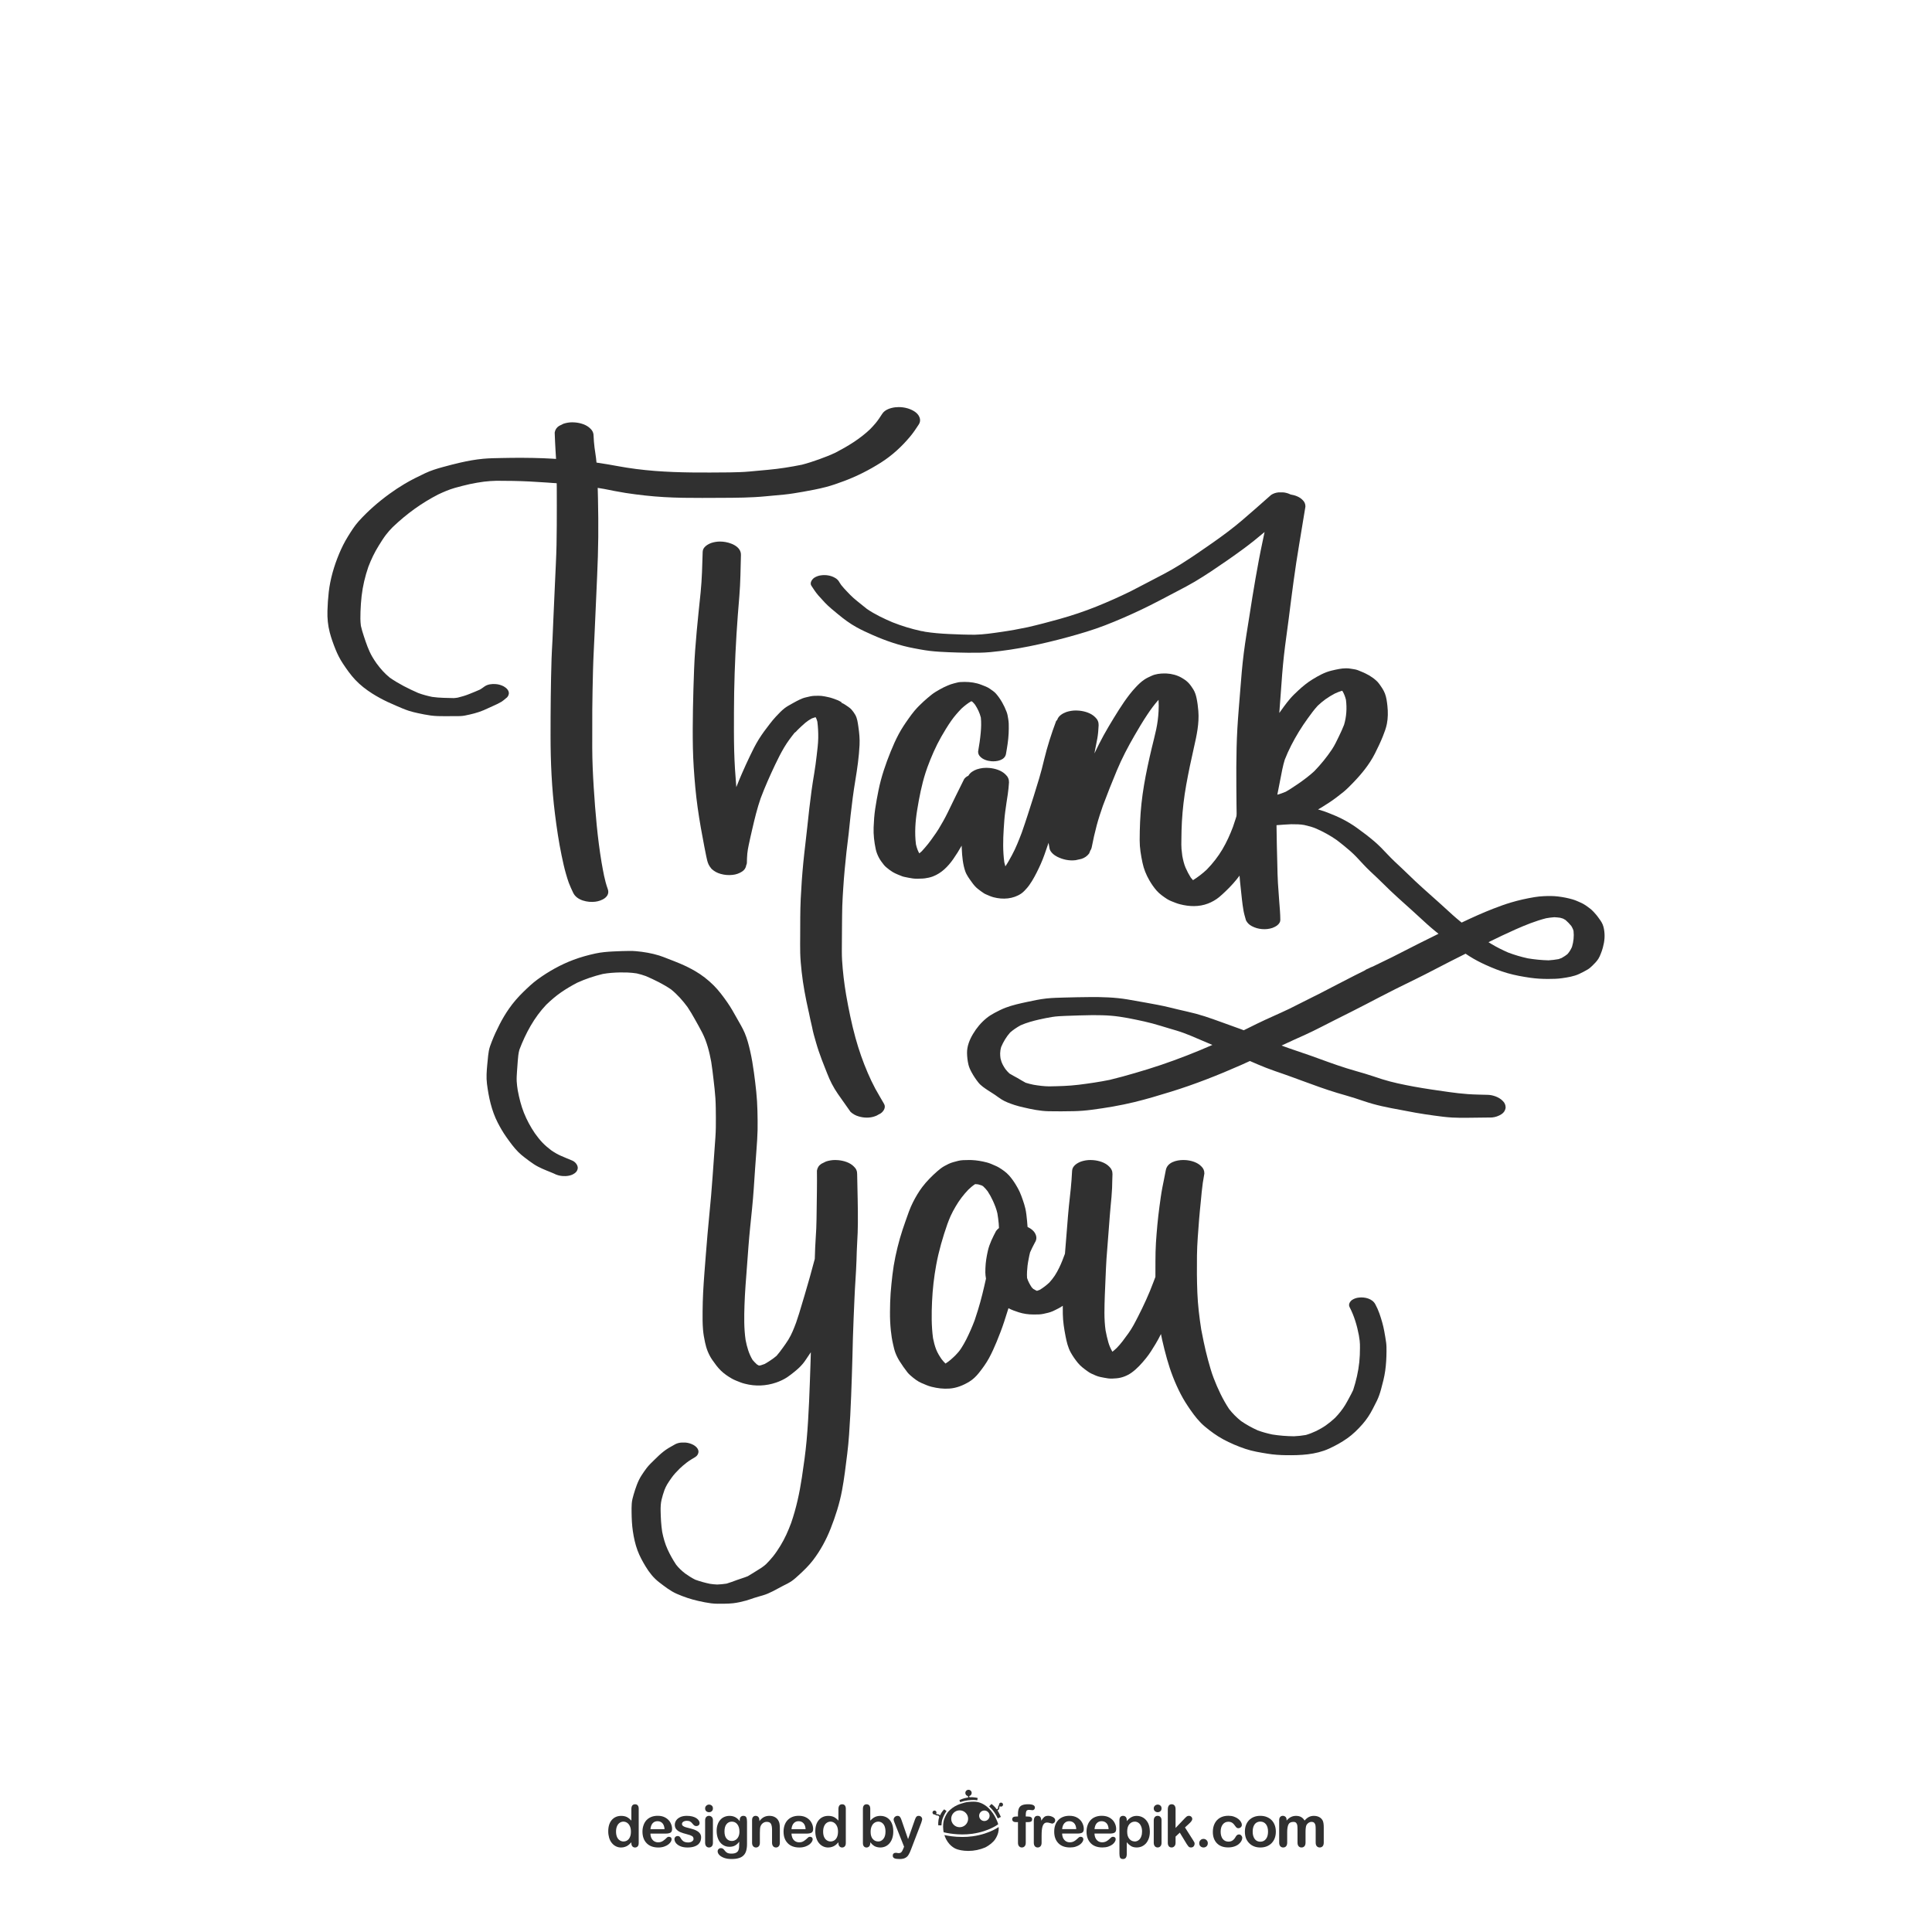 <?xml version="1.0" encoding="utf-8"?>
<!-- Generator: Adobe Illustrator 27.5.0, SVG Export Plug-In . SVG Version: 6.00 Build 0)  -->
<svg version="1.1" xmlns="http://www.w3.org/2000/svg" xmlns:xlink="http://www.w3.org/1999/xlink" x="0px" y="0px"
	 viewBox="0 0 500 500" style="enable-background:new 0 0 500 500;" xml:space="preserve">
<rect x="0" y="0" width="500" height="500" fill="#808080" stroke="none"/>
<g id="background">
	<rect transform="matrix(-1 -1.224647e-16 1.224647e-16 -1 500 500)" style="fill:#FFFFFF;" width="500" height="500"/>
</g>
<g id="objects">
	<g>
		<g>
			<path style="fill:#303030;" d="M231.701,105.407c-1.198,0.144-2.673,0.584-3.376,1.675c-0.545,0.845-1.089,1.68-1.734,2.453
				c-0.462,0.553-0.958,1.08-1.463,1.596c-2.604,2.462-5.69,4.34-8.859,5.991c-1.4,0.657-2.834,1.228-4.294,1.747
				c-1.47,0.523-2.943,1.018-4.453,1.4c-2.891,0.583-5.807,1.051-8.745,1.316c-1.624,0.146-3.247,0.3-4.869,0.449
				c-1.638,0.15-3.286,0.185-4.93,0.216c-0.151,0.003-0.302,0.005-0.453,0.007c-6.352,0.054-12.72,0.118-19.057-0.381
				c-3.235-0.254-6.458-0.66-9.649-1.252c-3.237-0.601-6.488-1.115-9.767-1.425c-1.619-0.154-3.243-0.253-4.867-0.351
				c-1.559-0.094-3.117-0.205-4.679-0.261c-3.564-0.128-7.125-0.133-10.69-0.052c-1.571,0.035-3.15,0.047-4.715,0.191
				c-2.01,0.184-3.969,0.542-5.937,0.989c-1.55,0.351-3.085,0.757-4.619,1.176c-1.545,0.423-3.077,0.898-4.527,1.584
				c-1.799,0.851-3.588,1.732-5.3,2.748c-1.363,0.809-2.692,1.692-3.974,2.625c-2.863,2.084-5.557,4.435-7.93,7.069
				c-1.078,1.197-1.928,2.574-2.775,3.938c-0.886,1.427-1.623,2.912-2.269,4.459c-1.315,3.147-2.301,6.51-2.69,9.905
				c-0.186,1.623-0.29,3.255-0.338,4.887c-0.053,1.896,0.119,3.737,0.599,5.578c0.383,1.468,0.912,2.927,1.475,4.332
				c0.533,1.33,1.164,2.576,1.959,3.768c0.964,1.443,1.963,2.879,3.156,4.144c1.311,1.391,2.805,2.544,4.419,3.568
				c1.268,0.804,2.59,1.515,3.945,2.16c0.746,0.355,1.505,0.685,2.264,1.01c1.062,0.454,2.12,0.923,3.218,1.282
				c0.774,0.253,1.571,0.44,2.364,0.613c1.096,0.238,2.2,0.458,3.31,0.612c1.234,0.171,2.496,0.18,3.74,0.176
				c0.668-0.001,1.334-0.006,2.001-0.011c0.215-0.001,0.434,0,0.655,0.001c0.808,0.005,1.645,0.01,2.429-0.144
				c1.656-0.325,3.348-0.731,4.906-1.396c0.814-0.347,1.615-0.729,2.422-1.095c0.729-0.33,1.466-0.663,2.154-1.072
				c0.412-0.247,0.763-0.571,1.13-0.876c0.453-0.289,0.719-0.697,0.8-1.225c0.076-0.856-0.641-1.5-1.305-1.882
				c-0.648-0.345-1.336-0.546-2.068-0.603c-0.968-0.086-2.144,0.04-2.955,0.638c-0.38,0.281-0.756,0.552-1.162,0.787
				c-0.914,0.416-1.856,0.778-2.784,1.156c-0.951,0.388-1.932,0.672-2.927,0.916c-0.352,0.062-0.704,0.104-1.062,0.125
				c-0.871-0.007-1.742-0.034-2.611-0.066c-0.994-0.037-1.991-0.095-2.976-0.244c-1.216-0.255-2.424-0.571-3.588-1.005
				c-2.565-1.119-5.062-2.379-7.367-3.971c-1.303-1.048-2.423-2.323-3.412-3.668c-0.397-0.57-0.785-1.148-1.132-1.746
				c-0.476-0.822-0.866-1.684-1.212-2.568c-0.36-0.918-0.667-1.856-0.975-2.791c-0.287-0.876-0.561-1.754-0.757-2.653
				c-0.156-1.208-0.146-2.417-0.101-3.637c0.05-1.357,0.138-2.719,0.291-4.069c0.297-2.579,0.898-5.091,1.739-7.542
				c0.742-1.944,1.627-3.801,2.737-5.569c0.577-0.919,1.154-1.856,1.81-2.722c0.533-0.704,1.127-1.354,1.744-1.984
				c1.808-1.725,3.704-3.319,5.739-4.774c1.926-1.377,3.935-2.6,6.035-3.682c1.398-0.661,2.806-1.271,4.298-1.7
				c1.289-0.372,2.591-0.688,3.898-0.989c1.225-0.254,2.451-0.48,3.693-0.635c1.067-0.133,2.142-0.197,3.218-0.227
				c2.869,0,5.738,0.039,8.604,0.187c3.084,0.16,6.158,0.385,9.236,0.631c3.376,0.27,6.726,0.712,10.059,1.303
				c1.843,0.363,3.684,0.747,5.539,1.034c1.662,0.257,3.331,0.468,5.002,0.654c3.273,0.363,6.566,0.537,9.858,0.595
				c3.286,0.058,6.578,0.026,9.865,0.012c3.853-0.016,7.7-0.027,11.539-0.404c1.583-0.156,3.17-0.282,4.754-0.442
				c1.618-0.162,3.219-0.437,4.821-0.716c2.011-0.351,4.025-0.732,6.002-1.246c1.54-0.399,3.046-0.943,4.537-1.492
				c3.384-1.247,6.612-2.89,9.659-4.817c2.854-1.804,5.391-4.131,7.55-6.718c0.829-0.991,1.542-2.047,2.242-3.132
				c0.401-0.62,0.458-1.272,0.17-1.953c-0.48-1.195-1.896-1.889-3.033-2.236c-0.758-0.219-1.524-0.328-2.301-0.328
				C232.303,105.358,232.003,105.374,231.701,105.407L231.701,105.407L231.701,105.407z"/>
			<path style="fill:#303030;" d="M145.833,109.66c-0.383,0.19-0.766,0.38-1.149,0.569c-0.639,0.409-1.016,0.985-1.13,1.729
				c0.073,1.573,0.11,3.149,0.223,4.719c0.109,1.538,0.192,3.077,0.237,4.619c0.092,3.214,0.092,6.436,0.089,9.653
				c-0.004,3.366-0.001,6.733-0.073,10.1c-0.07,3.242-0.258,6.482-0.395,9.722c-0.138,3.295-0.3,6.59-0.443,9.886
				c-0.071,1.644-0.128,3.288-0.208,4.931c-0.079,1.602-0.19,3.202-0.239,4.805c-0.21,6.705-0.259,13.408-0.261,20.117
				c0,6.735,0.309,13.483,1.145,20.171c0.449,3.59,0.979,7.197,1.719,10.74c0.334,1.592,0.672,3.192,1.131,4.754
				c0.226,0.765,0.445,1.536,0.723,2.284c0.334,0.892,0.734,1.752,1.147,2.61c0.945,1.965,3.742,2.531,5.693,2.296
				c1.643-0.197,3.992-1.248,3.239-3.312c-0.811-2.221-1.179-4.558-1.599-6.879c-1.062-6.394-1.608-12.874-2.023-19.339
				c-0.22-3.425-0.372-6.854-0.387-10.287c-0.015-3.296-0.012-6.594,0.011-9.89c0.024-3.417,0.109-6.831,0.19-10.247
				c0.077-3.227,0.284-6.447,0.414-9.673c0.266-6.575,0.629-13.145,0.842-19.721c0.213-6.617,0.092-13.252-0.092-19.868
				c-0.052-1.861-0.16-3.723-0.381-5.571c-0.11-0.919-0.268-1.831-0.391-2.749c-0.133-0.995-0.199-1.989-0.246-2.99
				c0.016-0.752-0.254-1.386-0.813-1.899c-0.986-1.028-2.583-1.492-3.954-1.613c-0.243-0.023-0.485-0.035-0.726-0.035
				C147.352,109.292,146.585,109.415,145.833,109.66L145.833,109.66L145.833,109.66z"/>
		</g>
		<path style="fill:#303030;" d="M328.506,204.289c-0.717-0.747-1.876-1.084-2.871-1.171c-0.749-0.072-1.481,0.009-2.196,0.242
			c-0.278,0.138-0.556,0.275-0.834,0.413c-0.464,0.297-0.737,0.715-0.82,1.254c-0.399,1.554-0.892,3.088-1.322,4.633
			c-0.407,1.459-0.886,2.897-1.37,4.332c-0.758,2.002-1.643,3.978-2.734,5.818c-1.13,1.904-2.483,3.627-4.019,5.21
			c-1.103,1.039-2.304,1.965-3.589,2.766c-0.198-0.21-0.387-0.427-0.568-0.653c-0.519-0.822-0.971-1.68-1.358-2.575
			c-0.416-0.964-0.644-2.014-0.845-3.047c-0.089-0.599-0.158-1.198-0.208-1.803c-0.065-0.775-0.037-1.561-0.031-2.339
			c0.012-1.585,0.047-3.168,0.137-4.753c0.18-3.181,0.555-6.363,1.118-9.498c0.581-3.238,1.265-6.455,1.994-9.663
			c0.707-3.108,1.402-6.256,1.14-9.466c-0.092-1.12-0.231-2.226-0.464-3.326c-0.164-0.774-0.404-1.535-0.816-2.214
			c-0.358-0.592-0.785-1.201-1.263-1.713c-0.515-0.552-1.177-0.981-1.826-1.358c-1.098-0.638-2.587-1.03-3.845-1.077
			c-0.188-0.007-0.379-0.011-0.57-0.011c-1.123,0-2.278,0.138-3.302,0.605c-0.613,0.282-1.255,0.563-1.821,0.938
			c-0.868,0.574-1.618,1.296-2.324,2.059c-0.538,0.579-1.057,1.177-1.541,1.804c-1.004,1.299-1.935,2.646-2.809,4.037
			c-1.801,2.867-3.573,5.77-5.1,8.794c-0.41,0.813-0.811,1.629-1.202,2.45c0.039-0.219,0.074-0.438,0.116-0.656
			c0.205-1.062,0.427-2.12,0.622-3.183c0.211-1.149,0.284-2.299,0.344-3.464c0.017-0.806-0.273-1.485-0.871-2.035
			c-1.057-1.103-2.768-1.599-4.235-1.728c-0.262-0.025-0.522-0.038-0.78-0.038c-0.836,0-1.656,0.131-2.461,0.394
			c-0.926,0.336-2.064,0.993-2.366,2.025c-0.103,0.099-0.199,0.207-0.288,0.324c-1.222,3.262-2.284,6.576-3.103,9.963
			c-0.397,1.646-0.799,3.279-1.294,4.9c-0.476,1.554-0.938,3.116-1.433,4.666c-0.996,3.122-1.978,6.255-3.066,9.348
			c-0.766,1.997-1.541,4-2.567,5.881c-0.528,0.967-1.051,1.928-1.671,2.839c-0.106-0.344-0.199-0.693-0.277-1.048
			c-0.392-2.864-0.337-5.806-0.149-8.68c0.097-1.466,0.184-2.931,0.383-4.388c0.208-1.51,0.419-3.015,0.662-4.518
			c0.165-1.021,0.237-2.053,0.319-3.083c0.017-0.803-0.272-1.478-0.868-2.026c-1.052-1.098-2.755-1.593-4.218-1.721
			c-1.102-0.107-2.177,0.013-3.228,0.355c-0.834,0.301-1.77,0.834-2.199,1.657c-0.432,0.186-0.797,0.464-1.087,0.848
			c-0.718,1.471-1.456,2.934-2.183,4.402c-0.706,1.424-1.387,2.858-2.083,4.286c-0.715,1.465-1.517,2.879-2.363,4.272
			c-0.383,0.632-0.818,1.233-1.243,1.836c-0.463,0.656-0.921,1.321-1.426,1.947c-0.539,0.668-1.094,1.32-1.675,1.951
			c-0.208,0.189-0.418,0.374-0.635,0.551c-0.175-0.305-0.334-0.619-0.458-0.948c-0.174-0.457-0.307-0.915-0.413-1.385
			c-0.376-2.957-0.162-5.992,0.32-8.924c0.535-3.255,1.152-6.481,2.165-9.626c0.144-0.448,0.298-0.894,0.454-1.339
			c1.012-2.741,2.156-5.406,3.605-7.951c0.799-1.402,1.641-2.786,2.562-4.112c0.787-1.135,1.708-2.175,2.662-3.173
			c0.763-0.695,1.556-1.337,2.446-1.858c0.041-0.017,0.082-0.033,0.124-0.05c0.027,0.008,0.055,0.016,0.082,0.024
			c0.063,0.034,0.125,0.069,0.187,0.104c0.253,0.24,0.479,0.498,0.697,0.771c0.665,1.027,1.197,2.125,1.491,3.315
			c0.132,1.287,0.088,2.593-0.027,3.88c-0.148,1.654-0.387,3.278-0.68,4.911c-0.011,0.538,0.182,0.991,0.582,1.36
			c0.706,0.736,1.849,1.068,2.83,1.154c1.372,0.12,3.501-0.231,3.796-1.883c0.311-1.748,0.604-3.501,0.689-5.279
			c0.042-0.872,0.053-1.737,0.026-2.609c-0.012-0.402-0.074-0.799-0.135-1.195c-0.089-0.582-0.189-1.205-0.398-1.762
			c-0.646-1.718-1.542-3.33-2.737-4.73c-0.459-0.537-1.094-0.933-1.665-1.332c-0.639-0.447-1.439-0.713-2.15-0.992
			c-1.371-0.54-2.865-0.747-4.341-0.747c-0.378,0-0.755,0.013-1.129,0.039c-0.572,0.038-1.132,0.237-1.69,0.362
			c-0.272,0.061-0.536,0.151-0.799,0.239c-0.264,0.089-0.521,0.202-0.778,0.309c-0.675,0.28-1.366,0.62-2.006,0.985
			c-0.742,0.423-1.485,0.845-2.154,1.38c-0.682,0.546-1.351,1.107-1.995,1.696c-0.845,0.773-1.667,1.583-2.408,2.458
			c-0.553,0.655-1.051,1.347-1.548,2.046c-0.912,1.283-1.795,2.595-2.536,3.985c-0.782,1.465-1.449,2.966-2.073,4.506
			c-1.313,3.24-2.455,6.565-3.151,9.997c-0.329,1.618-0.63,3.248-0.871,4.88c-0.233,1.58-0.344,3.167-0.402,4.764
			c-0.069,1.892,0.149,3.774,0.542,5.624c0.167,0.785,0.458,1.514,0.83,2.222c0.344,0.655,0.85,1.316,1.294,1.876
			c0.211,0.267,0.465,0.486,0.725,0.705c0.429,0.364,1.012,0.813,1.541,1.128c0.77,0.46,1.615,0.762,2.446,1.096
			c0.187,0.076,0.391,0.122,0.587,0.166c0.713,0.164,1.435,0.288,2.157,0.402c0.837,0.132,1.711,0.038,2.548,0.027
			c0.188-0.002,0.376-0.025,0.562-0.05c0.703-0.093,1.417-0.241,2.08-0.49c2.245-0.846,3.93-2.561,5.285-4.487
			c0.789-1.121,1.512-2.293,2.19-3.491c0.01,0.319,0.021,0.639,0.037,0.959c0.094,1.883,0.267,3.835,0.875,5.626
			c0.366,1.079,1.094,2.007,1.743,2.92c0.445,0.626,0.976,1.263,1.592,1.729c0.51,0.387,1.011,0.788,1.556,1.125
			c0.186,0.117,0.388,0.2,0.589,0.289c0.63,0.278,1.212,0.538,1.865,0.711c2.399,0.633,5.058,0.462,7.158-0.959
			c0.579-0.392,1.058-0.95,1.521-1.469c0.212-0.237,0.4-0.496,0.584-0.755c0.231-0.324,0.454-0.654,0.662-0.993
			c0.856-1.392,1.567-2.861,2.243-4.347c0.754-1.659,1.313-3.399,1.907-5.119c0.053-0.153,0.103-0.306,0.155-0.459
			c0.003,0.018,0.005,0.037,0.008,0.055c0.074,0.489,0.155,0.976,0.256,1.461c0.192,0.927,1.229,1.733,2.007,2.116
			c1.478,0.728,3.08,1.072,4.73,0.873c0.495-0.11,0.989-0.22,1.484-0.33c0.829-0.254,1.504-0.724,2.023-1.411
			c0.103-0.247,0.218-0.493,0.3-0.747c0.169-0.227,0.292-0.494,0.353-0.807c0.376-1.941,0.803-3.862,1.316-5.771
			c0.457-1.698,1.012-3.367,1.588-5.027c1.143-3.073,2.36-6.12,3.622-9.147c1.286-3.085,2.859-6.089,4.534-8.98
			c1.062-1.834,2.144-3.665,3.32-5.429c0.898-1.349,1.846-2.652,2.925-3.854c0.068,0.993,0.059,1.994,0.005,2.982
			c-0.087,1.568-0.284,3.144-0.613,4.681c-0.342,1.605-0.763,3.193-1.146,4.79c-0.391,1.626-0.759,3.257-1.104,4.894
			c-0.661,3.14-1.215,6.29-1.559,9.481c-0.342,3.171-0.46,6.344-0.467,9.531c-0.004,1.96,0.329,3.894,0.732,5.807
			c0.34,1.62,0.939,3.098,1.764,4.529c0.547,0.949,1.177,1.87,1.899,2.692c0.746,0.85,1.767,1.563,2.692,2.166
			c0.686,0.445,1.513,0.711,2.255,1.009c0.36,0.145,0.729,0.252,1.104,0.349c2.382,0.618,4.91,0.708,7.238-0.189
			c1.02-0.393,2.002-0.945,2.851-1.635c0.578-0.471,1.118-0.989,1.66-1.5c1.376-1.298,2.635-2.699,3.758-4.223
			c0.954-1.295,1.779-2.67,2.549-4.08c0.779-1.429,1.38-2.918,1.959-4.438c0.434-1.139,0.888-2.269,1.245-3.435
			c0.289-0.94,0.581-1.882,0.851-2.827c0.277-0.971,0.531-1.948,0.795-2.923c0.28-1.031,0.581-2.057,0.79-3.105
			C329.108,205.121,328.911,204.661,328.506,204.289z M257.73,227.094c-0.049,0.012-0.099,0.022-0.149,0.032
			c0.05-0.011,0.1-0.022,0.151-0.033C257.731,227.093,257.731,227.093,257.73,227.094z"/>
		<path style="fill:#303030;" d="M228.807,285.707c-0.742-1.329-1.559-2.615-2.278-3.955c-0.705-1.319-1.344-2.668-1.937-4.042
			c-1.279-2.957-2.335-6.007-3.194-9.112c-1.017-3.676-1.764-7.409-2.427-11.163c-0.5-2.97-0.857-5.939-1.042-8.948
			c-0.092-1.495-0.055-2.998-0.05-4.496c0.005-1.577,0.012-3.152,0.033-4.729c0.02-1.583,0.022-3.165,0.069-4.746
			c0.047-1.561,0.154-3.118,0.251-4.674c0.196-3.12,0.494-6.234,0.831-9.342c0.174-1.603,0.402-3.199,0.577-4.803
			c0.171-1.563,0.321-3.128,0.494-4.691c0.339-3.054,0.733-6.107,1.239-9.137c0.499-2.993,0.929-6.029,1.079-9.064
			c0.079-1.599-0.076-3.18-0.311-4.759c-0.158-1.05-0.274-2.134-0.811-3.068c-0.268-0.466-0.59-0.913-0.943-1.321
			c-0.408-0.474-0.979-0.788-1.477-1.155c-0.36-0.265-0.781-0.479-1.208-0.663c0.054-0.016,0.107-0.033,0.16-0.049
			c-0.012-0.008-0.025-0.016-0.037-0.024c-0.727-0.48-1.573-0.779-2.399-1.057c-0.339-0.114-0.685-0.206-1.035-0.282
			c-0.568-0.125-1.16-0.254-1.745-0.323c-0.268-0.031-0.537-0.04-0.806-0.04c-0.35,0-0.701,0.015-1.055,0.02
			c-0.714,0.01-1.408,0.206-2.102,0.366c-0.335,0.077-0.667,0.161-0.988,0.288c-0.976,0.382-1.899,0.902-2.812,1.414
			c-0.664,0.373-1.318,0.731-1.917,1.202c-0.786,0.622-1.48,1.383-2.167,2.108c-0.558,0.588-1.064,1.224-1.562,1.865
			c-1.009,1.296-1.998,2.609-2.865,4.007c-0.865,1.393-1.599,2.872-2.302,4.351c-0.712,1.495-1.403,2.997-2.063,4.516
			c-0.506,1.164-0.991,2.333-1.449,3.511c-0.262-3.123-0.467-6.242-0.55-9.377c-0.087-3.344-0.066-6.695-0.058-10.041
			c0.015-6.72,0.246-13.43,0.656-20.137c0.202-3.301,0.462-6.597,0.738-9.894c0.296-3.533,0.309-7.081,0.412-10.624
			c0.067-2.3-2.859-3.292-4.686-3.452c-0.241-0.023-0.48-0.035-0.717-0.035c-0.767,0-1.519,0.12-2.258,0.361
			c-0.945,0.342-2.203,1.084-2.24,2.26c-0.11,3.542-0.18,7.085-0.538,10.613c-0.336,3.325-0.71,6.646-1.006,9.974
			c-0.295,3.294-0.558,6.586-0.68,9.891c-0.124,3.384-0.237,6.767-0.294,10.153c-0.056,3.376-0.086,6.761-0.016,10.137
			c0.071,3.393,0.306,6.762,0.614,10.141c0.323,3.544,0.831,7.05,1.444,10.555c0.282,1.605,0.591,3.204,0.891,4.807
			c0.159,0.845,0.326,1.689,0.502,2.531c0.074,0.356,0.15,0.712,0.239,1.063c0.212,0.834,0.455,1.396,1.051,2.109
			c0.036,0.045,0.073,0.088,0.11,0.133c0.661,0.61,1.428,1.036,2.3,1.275c1.009,0.292,2.036,0.382,3.082,0.269
			c0.899-0.084,1.728-0.37,2.486-0.856c0.619-0.396,0.984-0.954,1.094-1.673c0-0.004,0-0.009,0-0.013
			c0.094-0.17,0.153-0.358,0.158-0.565c0.019-0.804,0.033-1.607,0.112-2.408c0.069-0.727,0.208-1.445,0.354-2.161
			c0.282-1.389,0.607-2.773,0.924-4.155c0.622-2.702,1.273-5.39,2.181-8.01c1.108-2.953,2.398-5.839,3.748-8.688
			c0.723-1.526,1.482-3.029,2.343-4.482c0.781-1.317,1.714-2.552,2.665-3.751c0.262-0.171,0.495-0.382,0.693-0.643
			c0.11-0.111,0.22-0.221,0.331-0.331c0.593-0.569,1.186-1.137,1.816-1.664c0.508-0.426,1.061-0.777,1.638-1.094
			c0.273-0.113,0.555-0.205,0.841-0.285c0.03-0.004,0.059-0.008,0.088-0.012c0.034,0.01,0.067,0.019,0.101,0.029
			c0.182,0.353,0.313,0.734,0.409,1.121c0.175,1.393,0.249,2.803,0.226,4.207c-0.025,1.518-0.228,3.031-0.403,4.538
			c-0.175,1.519-0.371,3.028-0.623,4.537c-0.254,1.526-0.504,3.053-0.711,4.587c-0.413,3.067-0.764,6.137-1.081,9.214
			c-0.32,3.134-0.741,6.255-1.046,9.391c-0.305,3.144-0.527,6.296-0.675,9.451c-0.145,3.139-0.119,6.292-0.133,9.433
			c-0.006,1.499-0.031,3.001,0.007,4.5c0.042,1.619,0.197,3.239,0.372,4.848c0.366,3.354,1.004,6.697,1.739,9.989
			c0.047,0.209,0.095,0.418,0.143,0.627c0.115,0.585,0.236,1.168,0.366,1.747c0.149,0.658,0.314,1.313,0.452,1.973
			c0.14,0.668,0.267,1.336,0.457,1.991c0.406,1.402,0.775,2.81,1.249,4.192c0.52,1.517,1.084,3.02,1.687,4.504
			c0.363,0.898,0.703,1.809,1.094,2.696c0.401,0.906,0.862,1.775,1.368,2.626c0.496,0.832,1.069,1.616,1.623,2.412
			c0.817,1.174,1.643,2.34,2.474,3.503c0.615,0.568,1.33,0.964,2.141,1.187c1.304,0.395,2.853,0.435,4.147-0.034
			c0.336-0.103,0.639-0.251,0.916-0.436c0.213-0.099,0.422-0.208,0.624-0.338C228.667,287.606,229.315,286.617,228.807,285.707z"/>
		<g>
			<path style="fill:#303030;" d="M220.994,301.913c-1.02-1.063-2.671-1.543-4.088-1.667c-0.252-0.024-0.503-0.036-0.752-0.036
				c-0.807,0-1.599,0.127-2.376,0.38c-0.396,0.196-0.792,0.392-1.189,0.589c-0.66,0.423-1.049,1.019-1.169,1.788
				c0.053,3.422-0.029,6.841-0.07,10.262c-0.019,1.583-0.037,3.17-0.102,4.751c-0.066,1.634-0.22,3.264-0.279,4.898
				c-0.035,0.973-0.066,1.946-0.101,2.919c-0.413,1.581-0.842,3.161-1.287,4.733c-0.887,3.134-1.813,6.256-2.761,9.373
				c-0.243,0.795-0.509,1.587-0.78,2.373c-0.568,1.527-1.161,3.045-2.016,4.439c-0.47,0.765-1.001,1.494-1.528,2.219
				c-0.485,0.667-0.975,1.335-1.522,1.954c-0.94,0.8-2.009,1.492-3.079,2.111c-0.34,0.137-0.684,0.253-1.036,0.354
				c-0.15,0.023-0.299,0.043-0.449,0.06c-0.177-0.094-0.35-0.194-0.52-0.299c-0.41-0.363-0.782-0.755-1.131-1.178
				c-0.95-1.58-1.447-3.337-1.797-5.142c-0.442-3.007-0.384-6.049-0.286-9.082c0.109-3.373,0.399-6.731,0.65-10.096
				c0.244-3.278,0.466-6.559,0.799-9.83c0.342-3.376,0.717-6.755,0.944-10.141c0.227-3.367,0.44-6.733,0.707-10.096
				c0.135-1.701,0.242-3.402,0.287-5.107c0.043-1.654-0.009-3.316-0.038-4.969c-0.06-3.305-0.46-6.604-0.902-9.876
				c-0.258-1.91-0.572-3.819-1.006-5.698c-0.352-1.523-0.749-3.052-1.355-4.497c-0.576-1.371-1.363-2.646-2.088-3.94
				c-0.772-1.38-1.54-2.76-2.45-4.057c-1.089-1.552-2.193-3.061-3.539-4.4c-1.427-1.421-3.047-2.688-4.791-3.695
				c-1.244-0.717-2.528-1.361-3.852-1.919c-1.093-0.46-2.192-0.885-3.299-1.31c-0.713-0.275-1.422-0.567-2.152-0.794
				c-1.939-0.6-3.978-0.943-5.999-1.123c-0.536-0.047-1.078-0.063-1.62-0.063c-0.653,0-1.306,0.022-1.95,0.038
				c-0.76,0.019-1.52,0.055-2.28,0.092c-1.557,0.079-3.11,0.199-4.636,0.531c-1.945,0.424-3.844,0.945-5.708,1.647
				c-3.3,1.243-6.414,2.98-9.261,5.055c-1.329,0.968-2.535,2.113-3.709,3.26c-1.339,1.308-2.552,2.688-3.627,4.221
				c-0.929,1.324-1.752,2.696-2.487,4.136c-0.747,1.46-1.458,2.964-2.045,4.496c-0.3,0.78-0.605,1.557-0.754,2.383
				c-0.07,0.383-0.128,0.772-0.173,1.159c-0.097,0.841-0.174,1.683-0.249,2.527c-0.145,1.616-0.269,3.207-0.066,4.823
				c0.434,3.456,1.187,6.961,2.788,10.078c0.652,1.27,1.37,2.513,2.195,3.68c0.964,1.363,1.94,2.726,3.119,3.913
				c0.491,0.495,1.037,0.947,1.589,1.372c0.796,0.614,1.6,1.228,2.441,1.78c1.379,0.904,2.915,1.487,4.436,2.103
				c0.249,0.104,0.499,0.209,0.747,0.315c0.687,0.366,1.419,0.579,2.197,0.641c1.03,0.089,2.271-0.046,3.136-0.679
				c0.481-0.308,0.764-0.741,0.85-1.299c0.073-0.836-0.66-1.692-1.387-2c-1.004-0.424-2.02-0.827-3.016-1.27
				c-0.873-0.387-1.679-0.862-2.46-1.402c-0.784-0.599-1.543-1.23-2.231-1.941c-0.73-0.754-1.372-1.591-1.988-2.442
				c-1.126-1.659-2.103-3.448-2.845-5.312c-0.746-1.873-1.23-3.846-1.604-5.826c-0.114-0.761-0.23-1.526-0.267-2.295
				c-0.043-0.899,0.017-1.789,0.081-2.685c0.062-0.872,0.123-1.744,0.191-2.615c0.078-0.989,0.157-1.987,0.433-2.942
				c1.62-4.248,3.798-8.31,6.944-11.62c1.197-1.15,2.458-2.25,3.822-3.193c1.334-0.922,2.736-1.746,4.174-2.497
				c2.121-0.971,4.343-1.709,6.61-2.263c1.508-0.276,3.018-0.37,4.548-0.403c0.628-0.003,1.256,0,1.883,0.023
				c0.789,0.029,1.566,0.109,2.344,0.225c0.827,0.186,1.637,0.417,2.433,0.713c2.238,0.975,4.442,2.043,6.463,3.416
				c1.626,1.309,3.02,2.88,4.261,4.556c0.688,1.024,1.313,2.084,1.912,3.163c0.654,1.178,1.331,2.346,1.94,3.548
				c1.186,2.339,1.824,4.911,2.301,7.483c0.241,1.527,0.426,3.059,0.6,4.596c0.185,1.62,0.385,3.234,0.486,4.863
				c0.104,1.667,0.104,3.34,0.119,5.009c0.014,1.675-0.003,3.347-0.117,5.019c-0.233,3.408-0.507,6.813-0.732,10.222
				c-0.217,3.306-0.526,6.597-0.845,9.895c-0.325,3.362-0.629,6.723-0.884,10.091c-0.253,3.32-0.542,6.642-0.716,9.968
				c-0.084,1.628-0.12,3.259-0.14,4.889c-0.019,1.584-0.022,3.166,0.107,4.745c0.089,1.098,0.282,2.212,0.516,3.284
				c0.18,0.824,0.401,1.645,0.729,2.424c0.324,0.766,0.701,1.5,1.18,2.181c0.692,0.985,1.349,1.904,2.207,2.742
				c0.836,0.815,1.839,1.494,2.853,2.072c0.697,0.397,1.471,0.663,2.211,0.963c0.372,0.151,0.757,0.258,1.145,0.358
				c2.685,0.7,5.467,0.591,8.089-0.311c1.006-0.347,2.007-0.809,2.891-1.401c0.633-0.423,1.232-0.904,1.825-1.379
				c0.793-0.634,1.543-1.321,2.195-2.1c0.521-0.625,0.954-1.34,1.417-2.008c0.219-0.316,0.436-0.635,0.648-0.958
				c-0.021,0.841-0.044,1.683-0.074,2.524c-0.123,3.397-0.218,6.797-0.376,10.193c-0.158,3.373-0.341,6.748-0.645,10.111
				c-0.29,3.202-0.744,6.405-1.224,9.583c-0.602,3.991-1.456,7.967-2.783,11.785c-0.761,2.039-1.624,4.01-2.769,5.871
				c-0.588,0.957-1.202,1.888-1.902,2.768c-0.565,0.711-1.198,1.377-1.837,2.029c-0.747,0.676-1.565,1.19-2.438,1.708
				c-0.758,0.451-1.485,0.948-2.251,1.383c-0.941,0.389-1.923,0.661-2.881,1.012c-0.871,0.318-1.73,0.658-2.62,0.914
				c-0.81,0.133-1.628,0.197-2.449,0.234c-0.637-0.025-1.266-0.092-1.896-0.19c-1.272-0.268-2.527-0.609-3.748-1.054
				c-0.935-0.454-1.803-1.025-2.652-1.626c-0.86-0.67-1.642-1.396-2.315-2.258c-0.839-1.259-1.581-2.581-2.21-3.958
				c-0.661-1.444-1.089-2.984-1.401-4.538c-0.276-1.808-0.372-3.639-0.405-5.467c-0.016-0.963,0.026-1.903,0.239-2.845
				c0.196-0.857,0.472-1.701,0.761-2.534c0.197-0.502,0.42-0.98,0.695-1.45c0.325-0.556,0.71-1.084,1.074-1.614
				c0.624-0.903,1.364-1.674,2.133-2.439c0.593-0.568,1.21-1.095,1.86-1.596c0.703-0.543,1.47-0.979,2.227-1.439
				c0.455-0.292,0.725-0.702,0.805-1.233c0.076-0.862-0.645-1.51-1.314-1.894c-0.651-0.347-1.346-0.55-2.083-0.608
				c-0.381,0.004-0.763,0.008-1.144,0.012c-0.662,0.062-1.273,0.272-1.831,0.63c-0.935,0.501-1.83,1.021-2.667,1.679
				c-0.834,0.654-1.589,1.382-2.339,2.125c-0.695,0.682-1.406,1.344-2.004,2.114c-0.473,0.609-0.907,1.257-1.329,1.902
				c-0.989,1.514-1.557,3.273-2.069,4.998c-0.231,0.777-0.432,1.547-0.488,2.358c-0.053,0.777-0.052,1.555-0.041,2.332
				c0.024,1.595,0.092,3.181,0.324,4.761c0.252,1.711,0.617,3.419,1.223,5.04c0.542,1.45,1.286,2.805,2.087,4.127
				c0.948,1.566,2.047,2.969,3.503,4.085c1.411,1.083,2.909,2.268,4.557,2.987c1.813,0.792,3.655,1.411,5.584,1.846
				c1.092,0.246,2.196,0.47,3.306,0.613c1.136,0.146,2.262,0.112,3.409,0.099c0.757-0.01,1.517-0.035,2.269-0.119
				c1.125-0.126,2.238-0.382,3.327-0.681c0.713-0.195,1.406-0.46,2.108-0.69c0.757-0.246,1.525-0.449,2.288-0.674
				c1.847-0.543,3.489-1.571,5.187-2.454c0.8-0.388,1.598-0.782,2.327-1.293c0.636-0.447,1.211-0.979,1.783-1.502
				c1.325-1.212,2.609-2.453,3.698-3.883c1.892-2.486,3.383-5.233,4.529-8.138c1.253-3.177,2.309-6.473,2.941-9.835
				c0.592-3.144,0.961-6.337,1.358-9.51c0.413-3.299,0.599-6.622,0.785-9.94c0.191-3.4,0.29-6.807,0.412-10.21
				c0.117-3.299,0.19-6.597,0.274-9.897c0.087-3.382,0.272-6.762,0.402-10.144c0.127-3.28,0.411-6.55,0.522-9.832
				c0.053-1.588,0.082-3.173,0.185-4.759c0.107-1.629,0.158-3.253,0.172-4.885c0.041-4.239-0.113-8.476-0.185-12.715
				C221.853,303.099,221.572,302.445,220.994,301.913z"/>
			<path style="fill:#303030;" d="M358.732,347.47c-0.134-0.996-0.31-1.987-0.49-2.976c-0.279-1.541-0.731-3.064-1.244-4.543
				c-0.294-0.842-0.656-1.646-1.081-2.431c-0.778-1.442-2.723-1.891-4.235-1.71c-0.635,0.06-1.221,0.262-1.755,0.605
				c-0.563,0.412-1.026,1.146-0.655,1.86c1.183,2.269,1.922,4.767,2.399,7.276c0.078,0.475,0.15,0.951,0.212,1.428
				c0.082,0.618,0.073,1.244,0.073,1.866c-0.001,1.228-0.043,2.448-0.171,3.67c-0.256,2.454-0.823,4.882-1.587,7.23
				c-0.29,0.645-0.63,1.263-0.966,1.887c-0.356,0.661-0.705,1.329-1.097,1.971c-0.748,1.223-1.622,2.298-2.608,3.324
				c-0.759,0.715-1.558,1.37-2.413,1.972c-0.763,0.538-1.597,0.995-2.433,1.422c-0.884,0.418-1.78,0.778-2.72,1.051
				c-1.02,0.181-2.047,0.292-3.083,0.334c-1.888-0.024-3.757-0.161-5.62-0.461c-1.273-0.273-2.526-0.609-3.747-1.061
				c-1.512-0.678-2.951-1.471-4.318-2.409c-1.165-0.932-2.21-1.971-3.123-3.152c-1.655-2.508-2.916-5.216-3.995-8.02
				c-0.589-1.532-1.016-3.114-1.454-4.693c-0.427-1.543-0.775-3.109-1.112-4.674c-0.227-1.056-0.439-2.112-0.634-3.173
				c-0.487-3.132-0.87-6.281-1-9.449c-0.133-3.221-0.143-6.445-0.102-9.668c0.041-3.146,0.324-6.289,0.558-9.426
				c0.118-1.578,0.301-3.151,0.45-4.725c0.146-1.561,0.279-3.126,0.502-4.678c0.117-0.803,0.258-1.6,0.402-2.398
				c0.017-0.746-0.252-1.373-0.805-1.882c-0.978-1.02-2.559-1.479-3.918-1.598c-0.22-0.019-0.454-0.03-0.696-0.03
				c-1.853,0-4.192,0.614-4.559,2.636c-0.272,1.506-0.605,3-0.893,4.503c-0.309,1.61-0.52,3.238-0.741,4.862
				c-0.424,3.124-0.71,6.275-0.917,9.421c-0.103,1.567-0.117,3.14-0.129,4.71c-0.011,1.373-0.025,2.747-0.009,4.12
				c-0.186,0.485-0.374,0.969-0.553,1.456c-0.555,1.513-1.189,3.007-1.85,4.477c-0.676,1.5-1.394,2.984-2.147,4.446
				c-0.751,1.46-1.485,2.907-2.453,4.239c-0.492,0.68-0.985,1.358-1.495,2.025c-0.471,0.614-0.964,1.183-1.497,1.736
				c-0.367,0.347-0.743,0.677-1.134,0.987c-0.437-0.75-0.79-1.543-1.035-2.38c-0.302-1.033-0.53-2.084-0.731-3.14
				c-0.431-2.999-0.291-6.045-0.198-9.066c0.048-1.588,0.119-3.173,0.201-4.76c0.082-1.578,0.117-3.157,0.234-4.734
				c0.221-2.955,0.448-5.911,0.684-8.865c0.125-1.581,0.229-3.162,0.386-4.74c0.155-1.563,0.308-3.135,0.377-4.706
				c0.052-1.184,0.031-2.365,0.1-3.548c0.017-0.78-0.263-1.437-0.842-1.97c-1.023-1.068-2.68-1.549-4.103-1.674
				c-0.253-0.024-0.504-0.036-0.754-0.036c-0.81,0-1.605,0.127-2.385,0.381c-1.026,0.372-2.29,1.136-2.363,2.384
				c-0.091,1.52-0.172,3.036-0.336,4.548c-0.169,1.546-0.323,3.091-0.496,4.636c-0.179,1.592-0.275,3.195-0.414,4.79
				c-0.129,1.49-0.246,2.979-0.359,4.47c-0.078,1.014-0.167,2.028-0.246,3.042c-0.451,1.212-0.903,2.433-1.475,3.591
				c-0.35,0.708-0.719,1.422-1.157,2.08c-0.428,0.643-0.902,1.233-1.418,1.803c-0.762,0.705-1.582,1.344-2.474,1.875
				c-0.232,0.09-0.465,0.176-0.701,0.256c-0.06-0.018-0.12-0.036-0.18-0.055c-0.266-0.133-0.526-0.274-0.782-0.427
				c-0.149-0.134-0.29-0.275-0.423-0.427c-0.488-0.754-0.943-1.57-1.195-2.418c-0.078-1.067,0.009-2.17,0.126-3.222
				c0.072-0.64,0.206-1.275,0.325-1.909c0.095-0.508,0.196-1.016,0.335-1.515c0.369-0.867,0.812-1.699,1.248-2.536
				c0.427-0.661,0.488-1.355,0.181-2.08c-0.357-0.888-1.198-1.516-2.086-1.94c-0.033-0.537-0.074-1.074-0.133-1.612
				c-0.115-1.047-0.196-2.131-0.439-3.157c-0.182-0.768-0.409-1.515-0.675-2.257c-0.253-0.707-0.497-1.417-0.813-2.099
				c-0.29-0.63-0.633-1.238-0.995-1.83c-0.515-0.844-1.092-1.659-1.753-2.393c-0.739-0.824-1.684-1.474-2.623-2.047
				c-0.287-0.175-0.597-0.313-0.903-0.45c-0.677-0.304-1.482-0.668-2.233-0.86c-1.245-0.319-2.61-0.562-3.909-0.61
				c-0.213-0.008-0.427-0.011-0.641-0.011c-0.527,0-1.054,0.02-1.578,0.037c-0.868,0.03-1.729,0.298-2.563,0.526
				c-0.786,0.216-1.6,0.628-2.291,1.017c-0.654,0.37-1.234,0.826-1.799,1.32c-1.414,1.238-2.766,2.593-3.904,4.094
				c-0.925,1.222-1.706,2.568-2.402,3.931c-0.806,1.579-1.368,3.293-1.955,4.959c-0.514,1.46-1.016,2.923-1.435,4.414
				c-0.866,3.072-1.556,6.227-1.924,9.399c-0.184,1.59-0.355,3.185-0.473,4.782c-0.12,1.613-0.146,3.234-0.163,4.852
				c-0.016,1.603,0.058,3.212,0.222,4.806c0.123,1.182,0.304,2.366,0.572,3.525c0.172,0.748,0.337,1.521,0.61,2.241
				c0.299,0.79,0.677,1.518,1.129,2.232c0.618,0.975,1.286,1.929,1.999,2.836c0.227,0.288,0.506,0.561,0.784,0.8
				c0.88,0.759,1.808,1.514,2.888,1.964c0.839,0.349,1.656,0.734,2.538,0.953c1.574,0.388,3.028,0.574,4.652,0.462
				c1.845-0.129,3.58-0.84,5.144-1.795c0.945-0.577,1.757-1.363,2.446-2.229c0.979-1.227,1.912-2.506,2.659-3.888
				c0.738-1.365,1.371-2.781,1.964-4.214c0.706-1.706,1.367-3.436,1.943-5.189c0.38-1.157,0.758-2.318,1.11-3.484
				c0.844,0.453,1.774,0.777,2.684,1.068c1.185,0.378,2.491,0.563,3.74,0.558c0.125,0,0.249,0,0.372,0
				c0.78,0.001,1.501,0.003,2.264-0.167c0.882-0.195,1.636-0.337,2.441-0.697c0.487-0.218,0.975-0.484,1.458-0.726
				c0.385-0.192,0.749-0.418,1.098-0.668c-0.003,0.711-0.002,1.423,0.011,2.133c0.034,1.938,0.33,3.82,0.701,5.721
				c0.289,1.475,0.623,2.946,1.363,4.269c0.523,0.934,1.145,1.825,1.822,2.652c0.736,0.901,1.625,1.544,2.573,2.223
				c0.299,0.213,0.614,0.417,0.949,0.568c0.734,0.333,1.51,0.716,2.316,0.872c0.653,0.127,1.303,0.266,1.961,0.357
				c0.731,0.103,1.502,0.043,2.231-0.019c1.326-0.114,2.697-0.639,3.787-1.401c1.478-1.03,2.698-2.414,3.83-3.804
				c0.942-1.158,1.713-2.439,2.485-3.712c0.5-0.826,0.954-1.677,1.381-2.54c0.093,0.493,0.193,0.984,0.302,1.474
				c0.37,1.66,0.791,3.306,1.249,4.944c0.881,3.144,2.046,6.198,3.546,9.098c0.749,1.449,1.62,2.825,2.556,4.16
				c1.091,1.556,2.237,3.034,3.702,4.26c1.478,1.237,3.053,2.389,4.751,3.309c1.827,0.991,3.765,1.805,5.734,2.47
				c1.852,0.626,3.843,0.94,5.764,1.254c1.566,0.256,3.144,0.36,4.729,0.382c3.768,0.053,7.659-0.105,11.149-1.687
				c1.644-0.746,3.244-1.635,4.722-2.673c1.473-1.036,2.776-2.325,3.961-3.675c1.052-1.198,1.906-2.501,2.634-3.917
				c0.368-0.716,0.742-1.429,1.093-2.152c0.457-0.945,0.788-1.933,1.063-2.943c0.434-1.584,0.855-3.182,1.081-4.811
				c0.229-1.665,0.326-3.335,0.331-5.013C358.83,348.972,358.832,348.218,358.732,347.47z M253.081,339.083
				c-0.27,0.865-0.541,1.729-0.835,2.587c-0.63,1.674-1.346,3.313-2.145,4.913c-0.409,0.818-0.868,1.602-1.359,2.373
				c-0.43,0.677-0.962,1.276-1.521,1.848c-0.779,0.751-1.569,1.488-2.489,2.056c-0.016,0.007-0.031,0.013-0.047,0.019
				c-0.37-0.359-0.709-0.75-1.025-1.16c-0.545-0.806-1.061-1.631-1.408-2.544c-0.348-0.917-0.592-1.881-0.783-2.848
				c-0.431-3.155-0.399-6.355-0.253-9.531c0.144-3.149,0.501-6.321,1.073-9.421c0.668-3.625,1.685-7.141,2.902-10.612
				c0.26-0.704,0.532-1.402,0.838-2.088c0.377-0.844,0.834-1.65,1.296-2.449c0.918-1.585,2.015-3.016,3.275-4.336
				c0.542-0.514,1.102-1.007,1.724-1.417c0.01-0.004,0.02-0.007,0.03-0.011c0.031-0.003,0.062-0.006,0.092-0.009
				c0.228,0.014,0.455,0.033,0.682,0.058c0.308,0.082,0.613,0.173,0.916,0.272c0.125,0.066,0.249,0.135,0.37,0.208
				c0.44,0.398,0.828,0.84,1.189,1.312c0.517,0.795,0.97,1.605,1.363,2.474c0.476,1.05,0.91,2.119,1.158,3.245
				c0.141,0.859,0.267,1.724,0.338,2.589c0.033,0.401,0.055,0.801,0.073,1.202c-0.278,0.217-0.531,0.47-0.754,0.764
				c-0.853,1.637-1.698,3.285-2.115,5.1c-0.339,1.475-0.588,2.979-0.64,4.492c-0.012,0.373-0.025,0.746-0.023,1.119
				c0.002,0.559,0.075,1.08,0.168,1.621C254.564,333.657,253.918,336.394,253.081,339.083z"/>
		</g>
		<path style="fill:#303030;" d="M415.248,241.639c-0.055-0.818-0.174-1.655-0.491-2.414c-0.284-0.676-0.765-1.301-1.193-1.885
			c-0.242-0.331-0.499-0.649-0.775-0.95c-0.158-0.171-0.315-0.342-0.471-0.514c-0.55-0.597-1.226-1.046-1.878-1.52
			c-0.428-0.311-0.908-0.549-1.387-0.77c-0.68-0.313-1.392-0.628-2.118-0.836c-1.214-0.35-2.469-0.59-3.723-0.742
			c-1.203-0.146-2.435-0.134-3.642-0.082c-0.816,0.036-1.629,0.115-2.434,0.249c-2.043,0.34-4.074,0.789-6.06,1.378
			c-1.566,0.465-3.105,1.028-4.627,1.619c-2.768,1.074-5.489,2.313-8.174,3.589c-0.148-0.118-0.295-0.236-0.441-0.354
			c-1.298-1.052-2.525-2.181-3.753-3.312c-2.594-2.387-5.275-4.671-7.844-7.083c-1.21-1.135-2.378-2.314-3.593-3.441
			c-1.207-1.12-2.404-2.237-3.532-3.439c-1.113-1.186-2.219-2.346-3.458-3.403c-1.437-1.226-2.956-2.374-4.488-3.476
			c-1.283-0.922-2.641-1.729-4.053-2.435c-0.976-0.487-1.994-0.908-3.006-1.311c-0.814-0.324-1.626-0.633-2.469-0.876
			c-0.176-0.051-0.353-0.097-0.531-0.144c0.316-0.177,0.63-0.357,0.937-0.545c1.309-0.799,2.599-1.639,3.822-2.563
			c0.602-0.455,1.201-0.914,1.785-1.392c0.848-0.695,1.628-1.484,2.391-2.269c2.242-2.309,4.328-4.821,5.789-7.705
			c0.748-1.478,1.456-2.965,2.072-4.502c0.411-1.025,0.806-2.082,1.02-3.168c0.146-0.751,0.227-1.523,0.243-2.286
			c0.017-0.798-0.017-1.608-0.107-2.399c-0.117-1.055-0.253-2.165-0.636-3.164c-0.362-0.946-0.926-1.731-1.52-2.553
			c-0.221-0.305-0.471-0.571-0.75-0.823c-0.558-0.502-1.181-0.95-1.829-1.332c-0.3-0.177-0.615-0.332-0.927-0.49
			c-0.176-0.091-0.356-0.174-0.536-0.255c-0.474-0.213-0.965-0.403-1.449-0.598c-0.551-0.221-1.366-0.296-1.826-0.382
			c-0.403-0.075-0.809-0.107-1.214-0.107c-1.264,0-2.527,0.311-3.742,0.594c-1.785,0.414-3.414,1.332-4.965,2.281
			c-1.326,0.811-2.53,1.803-3.668,2.857c-0.743,0.688-1.478,1.391-2.138,2.16c-0.552,0.641-1.066,1.313-1.568,1.994
			c-0.409,0.554-0.811,1.113-1.208,1.676c0.127-1.683,0.26-3.366,0.376-5.049c0.228-3.305,0.469-6.605,0.835-9.897
			c0.351-3.16,0.834-6.303,1.23-9.458c0.809-6.456,1.631-12.913,2.723-19.328c0.548-3.219,1.074-6.442,1.595-9.667
			c0.015-0.686-0.232-1.264-0.741-1.732c-0.778-0.811-1.97-1.236-3.087-1.408c-0.627-0.312-1.291-0.502-1.994-0.557
			c-0.39,0.004-0.78,0.007-1.171,0.012c-0.677,0.063-1.301,0.278-1.873,0.645c-1.27,1.083-2.491,2.223-3.757,3.312
			c-1.224,1.055-2.437,2.124-3.662,3.177c-2.455,2.108-5.059,4.029-7.705,5.89c-2.741,1.927-5.507,3.826-8.343,5.61
			c-2.81,1.769-5.775,3.257-8.717,4.786c-1.421,0.739-2.835,1.492-4.264,2.214c-2.864,1.398-5.776,2.699-8.733,3.89
			c-3.151,1.268-6.368,2.343-9.639,3.257c-2.703,0.755-5.417,1.47-8.151,2.1c-2.265,0.483-4.546,0.893-6.837,1.223
			c-2.266,0.327-4.561,0.672-6.855,0.73c-2.249,0.007-4.498-0.082-6.743-0.185c-2.075-0.096-4.134-0.261-6.183-0.583
			c-0.328-0.094-0.668-0.158-1.009-0.194c-2.524-0.55-5.003-1.303-7.404-2.258c-2.295-0.978-4.572-2.052-6.63-3.466
			c-0.515-0.397-1.019-0.805-1.52-1.22c-0.633-0.523-1.288-1.021-1.904-1.564c-0.586-0.516-1.129-1.083-1.665-1.651
			c-0.533-0.566-1.071-1.126-1.55-1.739c-0.145-0.216-0.288-0.434-0.43-0.652c-0.283-0.551-0.701-0.966-1.254-1.249
			c-0.994-0.571-2.269-0.763-3.395-0.628c-0.697,0.066-1.34,0.287-1.927,0.664c-0.561,0.411-1.195,1.309-0.718,2.042
			c0.568,0.875,1.141,1.759,1.83,2.544c0.531,0.608,1.079,1.202,1.631,1.791c1.048,1.119,2.254,2.062,3.43,3.041
			c1.5,1.249,3.068,2.412,4.777,3.359c1.365,0.757,2.794,1.408,4.222,2.036c3.403,1.499,6.946,2.718,10.607,3.405
			c0.14,0.026,0.28,0.053,0.42,0.079c0.448,0.103,0.906,0.172,1.35,0.251c0.795,0.143,1.593,0.268,2.394,0.364
			c1.624,0.191,3.253,0.275,4.885,0.344c1.623,0.068,3.248,0.112,4.873,0.132c1.974,0.023,3.949,0.026,5.915-0.16
			c6.802-0.644,13.495-2.1,20.08-3.892c3.229-0.878,6.445-1.832,9.569-3.036c3.196-1.232,6.337-2.605,9.43-4.074
			c3.199-1.518,6.316-3.211,9.454-4.851c1.469-0.768,2.938-1.537,4.364-2.382c1.47-0.87,2.904-1.786,4.326-2.733
			c2.773-1.847,5.519-3.742,8.201-5.717c1.904-1.401,3.739-2.873,5.537-4.397c-0.182,0.876-0.367,1.752-0.555,2.629
			c-0.671,3.119-1.238,6.265-1.795,9.407c-0.572,3.222-1.067,6.452-1.576,9.684c-0.504,3.206-1.053,6.406-1.46,9.627
			c-0.408,3.214-0.671,6.437-0.917,9.668c-0.248,3.266-0.553,6.532-0.739,9.803c-0.373,6.589-0.28,13.192-0.226,19.788
			c0.027,3.305,0.143,6.602,0.294,9.904c0.151,3.291,0.303,6.59,0.612,9.87c0.148,1.574,0.324,3.145,0.501,4.715
			c0.114,1.001,0.243,1.99,0.423,2.984c0.15,0.824,0.406,1.611,0.624,2.418c0.339,0.659,0.839,1.156,1.502,1.496
			c0.82,0.437,1.695,0.692,2.623,0.765c0.927,0.088,1.832-0.011,2.717-0.299c0.832-0.301,2.046-0.999,2.044-2.063
			c-0.003-1.573-0.151-3.145-0.274-4.713c-0.125-1.602-0.238-3.204-0.341-4.809c-0.104-1.618-0.122-3.24-0.161-4.862
			c-0.04-1.671-0.087-3.342-0.126-5.013c-0.041-1.709-0.067-3.419-0.083-5.128c1.271-0.107,2.542-0.188,3.818-0.248
			c0.614,0.001,1.226,0.01,1.842,0.032c0.52,0.019,1.04,0.091,1.556,0.176c0.617,0.145,1.224,0.304,1.835,0.482
			c0.375,0.109,0.744,0.249,1.11,0.397c1.922,0.839,3.747,1.835,5.462,3.041c1.166,0.889,2.311,1.813,3.417,2.776
			c1.233,1.076,2.319,2.286,3.428,3.485c1.12,1.212,2.339,2.32,3.539,3.449c1.164,1.094,2.274,2.242,3.433,3.34
			c2.518,2.384,5.147,4.646,7.688,7.006c1.275,1.185,2.556,2.353,3.905,3.454c0.295,0.241,0.592,0.479,0.891,0.716
			c-1.688,0.831-3.372,1.669-5.054,2.51c-2.332,1.167-4.642,2.37-6.969,3.545c-1.668,0.816-3.34,1.623-5.01,2.436
			c-0.039,0.013-0.078,0.027-0.117,0.041c-0.303,0.11-0.618,0.249-0.917,0.421c-0.42,0.154-0.823,0.355-1.17,0.616
			c-0.781,0.384-1.561,0.77-2.339,1.161c-2.986,1.496-5.929,3.082-8.905,4.6c-0.735,0.375-1.473,0.744-2.213,1.112
			c-1.964,0.976-3.922,1.963-5.879,2.954c-2.779,1.338-5.629,2.52-8.398,3.879c-0.64,0.314-1.278,0.632-1.917,0.949
			c-0.228,0.113-0.456,0.225-0.685,0.337c-0.275,0.136-0.551,0.272-0.826,0.407c-0.311-0.116-0.623-0.232-0.934-0.348
			c-1.536-0.572-3.082-1.115-4.624-1.67c-1.51-0.543-3.015-1.094-4.542-1.585c-1.522-0.489-3.059-0.902-4.621-1.246
			c-1.537-0.339-3.062-0.715-4.591-1.086c-1.969-0.476-3.965-0.836-5.957-1.196c-1.629-0.295-3.257-0.592-4.889-0.861
			c-3.222-0.531-6.442-0.623-9.703-0.595c-2.133,0.019-4.265,0.056-6.396,0.117c-1.625,0.046-3.259,0.074-4.876,0.252
			c-1.673,0.184-3.327,0.543-4.972,0.895c-1.839,0.393-3.724,0.805-5.49,1.468c-1.009,0.377-1.97,0.867-2.92,1.373
			c-0.721,0.385-1.435,0.834-2.068,1.351c-1.424,1.166-2.562,2.532-3.498,4.106c-0.882,1.484-1.567,3.17-1.536,4.918
			c0.017,0.996,0.129,1.987,0.352,2.96c0.165,0.715,0.469,1.365,0.816,2.006c0.509,0.939,1.099,1.827,1.763,2.665
			c0.655,0.827,1.644,1.466,2.5,2.04c0.591,0.396,1.211,0.748,1.796,1.152c0.589,0.408,1.155,0.846,1.765,1.223
			c1.021,0.631,2.193,1.032,3.327,1.413c0.762,0.256,1.553,0.437,2.335,0.62c2.114,0.497,4.253,0.933,6.427,0.985
			c2.15,0.051,4.305,0.021,6.454-0.015c1.616-0.027,3.217-0.164,4.818-0.375c3.685-0.484,7.353-1.1,10.964-1.979
			c3.183-0.775,6.324-1.718,9.453-2.685c6.173-1.906,12.19-4.28,18.098-6.885c0.782-0.345,1.56-0.699,2.336-1.06
			c1.395,0.613,2.795,1.212,4.213,1.768c1.504,0.589,3.038,1.098,4.563,1.628c1.531,0.531,3.046,1.102,4.567,1.656
			c3.068,1.119,6.128,2.269,9.258,3.204c1.525,0.455,3.062,0.872,4.578,1.36c1.541,0.496,3.063,1.047,4.622,1.481
			c1.564,0.437,3.145,0.783,4.738,1.094c2.111,0.413,4.227,0.816,6.345,1.194c1.562,0.278,3.133,0.506,4.703,0.724
			c1.588,0.221,3.182,0.435,4.785,0.523c1.293,0.07,2.582,0.072,3.874,0.06c-0.098,0.001-0.197,0.002-0.295,0.003
			c2.23-0.022,4.461-0.043,6.692-0.079c0.888-0.084,1.708-0.366,2.456-0.847c0.612-0.391,0.973-0.942,1.082-1.654
			c0.016-0.72-0.243-1.325-0.778-1.816c-0.903-0.943-2.506-1.504-3.783-1.543c-1.719-0.055-3.453-0.062-5.169-0.185
			c-1.655-0.119-3.301-0.31-4.944-0.541c-3.059-0.431-6.124-0.866-9.163-1.422c-2.724-0.514-5.439-1.053-8.089-1.888
			c-1.49-0.47-2.96-0.996-4.457-1.439c-1.591-0.471-3.19-0.912-4.773-1.406c-3.125-0.975-6.193-2.145-9.276-3.248
			c-2.51-0.898-5.064-1.688-7.561-2.625c2.027-0.971,4.084-1.873,6.132-2.802c2.705-1.227,5.32-2.642,7.976-3.968
			c2.609-1.295,5.21-2.607,7.798-3.95c2.523-1.309,5.038-2.636,7.581-3.908c0.285-0.124,0.575-0.28,0.968-0.48
			c3.029-1.493,6.07-2.957,9.059-4.53c2.685-1.413,5.4-2.773,8.111-4.137c0.327,0.219,0.656,0.436,0.988,0.648
			c1.346,0.861,2.767,1.592,4.22,2.253c1.839,0.836,3.707,1.576,5.648,2.135c1.927,0.555,3.91,0.912,5.895,1.195
			c1.528,0.217,3.087,0.309,4.63,0.3c1.203-0.007,2.381-0.016,3.57-0.191c1.493-0.218,3.036-0.449,4.413-1.084
			c0.761-0.351,1.514-0.744,2.236-1.172c0.448-0.266,0.84-0.618,1.21-0.979c0.567-0.553,1.099-1.089,1.536-1.752
			c0.264-0.402,0.452-0.857,0.628-1.303c0.213-0.536,0.423-1.092,0.559-1.654c0.099-0.405,0.205-0.809,0.277-1.218
			C415.234,243.213,415.301,242.436,415.248,241.639z M252.001,164.272c-0.106,0.001-0.212,0.002-0.318,0.003
			c0.129-0.002,0.257-0.003,0.386-0.004C252.046,164.272,252.024,164.272,252.001,164.272z M332.495,196.608
			c0.989-2.545,2.251-4.937,3.667-7.273c0.72-1.188,1.51-2.331,2.319-3.46c0.802-1.121,1.612-2.222,2.543-3.236
			c0.65-0.604,1.325-1.185,2.047-1.699c0.758-0.54,1.551-1.012,2.37-1.449c0.603-0.278,1.214-0.53,1.85-0.719
			c0.016-0.003,0.031-0.005,0.046-0.007c0.044,0.047,0.088,0.095,0.131,0.145c0.393,0.685,0.677,1.426,0.862,2.195
			c0.277,2.16,0.138,4.404-0.493,6.484c-0.398,1.001-0.835,1.984-1.311,2.951c-0.562,1.141-1.097,2.325-1.805,3.384
			c-1.353,2.025-2.877,3.896-4.567,5.642c-1.163,1.079-2.437,2.045-3.728,2.962c-0.718,0.51-1.464,0.98-2.197,1.468
			c-0.482,0.32-0.972,0.623-1.477,0.904c-0.709,0.307-1.439,0.563-2.183,0.771c0.266-1.353,0.532-2.706,0.797-4.059
			C331.693,199.935,331.985,198.24,332.495,196.608z M300.484,275.595c-2.235,0.757-4.498,1.45-6.765,2.109
			c-2.158,0.627-4.322,1.236-6.509,1.758c-2.652,0.541-5.349,0.934-8.031,1.269c-2.555,0.318-5.128,0.377-7.7,0.421
			c-1.35-0.023-2.67-0.192-3.998-0.418c-0.69-0.144-1.375-0.308-2.046-0.524c-0.736-0.381-1.427-0.834-2.153-1.244
			c-0.676-0.381-1.366-0.724-2.022-1.132c-0.391-0.353-0.735-0.739-1.06-1.16c-0.241-0.357-0.471-0.721-0.67-1.101
			c-0.276-0.527-0.463-1.069-0.594-1.643c-0.062-0.444-0.103-0.892-0.096-1.337c0.009-0.558,0.101-1.088,0.252-1.615
			c0.573-1.354,1.347-2.665,2.326-3.763c0.833-0.73,1.747-1.34,2.718-1.871c1.563-0.692,3.246-1.137,4.914-1.523
			c1.069-0.229,2.138-0.455,3.219-0.629c1.172-0.19,2.379-0.238,3.565-0.284c2.305-0.09,4.609-0.158,6.915-0.193
			c1.646,0,3.287,0.024,4.928,0.163c1.428,0.12,2.842,0.348,4.25,0.604c2.826,0.544,5.64,1.125,8.39,1.985
			c1.408,0.442,2.829,0.842,4.242,1.268c1.237,0.373,2.439,0.834,3.633,1.321c1.861,0.779,3.713,1.583,5.573,2.37
			C309.415,272.337,304.98,274.073,300.484,275.595z M360.104,256.483c0.056-0.028,0.111-0.055,0.167-0.083c0,0,0,0,0,0
			c0.175-0.087,0.351-0.174,0.527-0.261C360.567,256.253,360.336,256.368,360.104,256.483z M406.831,245.051
			c-0.292,0.681-0.661,1.281-1.144,1.841c-0.483,0.409-1.004,0.736-1.556,1.046c-0.253,0.107-0.509,0.201-0.771,0.281
			c-0.858,0.152-1.725,0.266-2.595,0.315c-1.796-0.044-3.575-0.221-5.349-0.51c-1.734-0.375-3.43-0.876-5.091-1.502
			c-1.514-0.664-2.998-1.396-4.412-2.255c-0.233-0.141-0.463-0.285-0.693-0.431c2.324-1.141,4.655-2.268,7.022-3.313
			c2.574-1.136,5.165-2.185,7.888-2.88c0.706-0.126,1.41-0.22,2.122-0.268c0.505,0.026,1.005,0.072,1.506,0.138
			c0.25,0.065,0.496,0.135,0.741,0.216c0.22,0.111,0.434,0.229,0.644,0.358c0.547,0.471,1.055,0.995,1.508,1.557
			c0.181,0.295,0.34,0.599,0.469,0.928c0.046,0.116,0.081,0.236,0.11,0.358C407.381,242.319,407.237,243.714,406.831,245.051z"/>
	</g>
</g>
<g id="designed_by_freepik">
	<g>
		<g>
			<path style="fill:#303030;" d="M165.045,467.232c-0.161-0.195-0.389-0.286-0.699-0.286c-0.309,0-0.538,0.103-0.71,0.309
				c-0.161,0.218-0.241,0.527-0.241,0.94v2.979c-0.378-0.412-0.768-0.722-1.169-0.928c-0.401-0.195-0.882-0.298-1.467-0.298
				c-0.997,0-1.811,0.355-2.43,1.054c-0.607,0.711-0.917,1.684-0.917,2.946c0,0.595,0.081,1.146,0.23,1.661
				c0.16,0.516,0.378,0.964,0.687,1.341c0.298,0.378,0.654,0.665,1.066,0.872c0.401,0.206,0.848,0.309,1.329,0.309
				c0.367,0,0.711-0.057,1.008-0.16c0.309-0.092,0.596-0.241,0.86-0.435c0.264-0.195,0.527-0.448,0.802-0.757v0.195
				c0,0.367,0.091,0.654,0.264,0.859c0.183,0.195,0.412,0.298,0.687,0.298c0.275,0,0.505-0.103,0.688-0.286
				c0.172-0.195,0.264-0.481,0.264-0.871v-8.882C165.297,467.713,165.217,467.427,165.045,467.232z M163.017,475.449
				c-0.172,0.378-0.401,0.665-0.699,0.848c-0.286,0.184-0.619,0.275-0.963,0.275c-0.355,0-0.676-0.104-0.974-0.299
				c-0.298-0.195-0.527-0.481-0.699-0.859c-0.161-0.389-0.252-0.847-0.252-1.398c0-0.516,0.08-0.974,0.241-1.364
				c0.16-0.39,0.389-0.687,0.676-0.893c0.286-0.207,0.619-0.321,0.986-0.321c0.355,0,0.688,0.103,0.986,0.309
				c0.298,0.207,0.527,0.505,0.699,0.883c0.183,0.389,0.264,0.848,0.264,1.387C163.28,474.59,163.2,475.06,163.017,475.449z"/>
			<path style="fill:#303030;" d="M173.124,475.357c-0.195,0-0.344,0.046-0.447,0.138c-0.252,0.229-0.459,0.424-0.608,0.562
				c-0.161,0.138-0.332,0.263-0.516,0.389c-0.195,0.114-0.378,0.206-0.584,0.263c-0.195,0.058-0.412,0.081-0.653,0.081
				c-0.367,0-0.688-0.092-0.986-0.263c-0.298-0.172-0.538-0.436-0.722-0.791c-0.184-0.344-0.275-0.757-0.275-1.203h3.942
				c0.527,0,0.928-0.081,1.226-0.229c0.286-0.149,0.435-0.481,0.435-0.986c0-0.549-0.149-1.077-0.424-1.604
				c-0.275-0.527-0.699-0.962-1.272-1.295c-0.561-0.332-1.238-0.494-2.017-0.494c-0.608,0-1.158,0.092-1.65,0.286
				c-0.505,0.195-0.917,0.481-1.261,0.837c-0.332,0.367-0.596,0.803-0.768,1.317c-0.183,0.505-0.275,1.055-0.275,1.651
				c0,1.26,0.367,2.27,1.077,3.003c0.722,0.733,1.731,1.111,3.026,1.111c0.561,0,1.066-0.081,1.501-0.229
				c0.435-0.149,0.791-0.332,1.077-0.549c0.286-0.229,0.504-0.459,0.653-0.699c0.138-0.252,0.206-0.458,0.206-0.641
				c0-0.207-0.057-0.367-0.184-0.481C173.492,475.414,173.331,475.357,173.124,475.357z M168.919,471.839
				c0.321-0.344,0.734-0.515,1.238-0.515c0.527,0,0.951,0.171,1.272,0.515c0.321,0.345,0.504,0.859,0.562,1.548h-3.656
				C168.403,472.711,168.598,472.195,168.919,471.839z"/>
			<path style="fill:#303030;" d="M181.146,474.509c-0.206-0.286-0.504-0.538-0.905-0.744c-0.389-0.218-0.905-0.402-1.524-0.551
				c-0.527-0.125-0.939-0.24-1.237-0.321c-0.309-0.091-0.539-0.206-0.722-0.344c-0.172-0.125-0.264-0.309-0.264-0.516
				c0-0.228,0.115-0.423,0.355-0.584c0.253-0.149,0.55-0.229,0.917-0.229c0.355,0,0.63,0.058,0.837,0.183
				c0.206,0.115,0.389,0.275,0.538,0.47c0.183,0.23,0.355,0.413,0.493,0.527c0.149,0.115,0.321,0.184,0.527,0.184
				c0.286,0,0.515-0.081,0.665-0.23c0.161-0.149,0.229-0.332,0.229-0.562c0-0.217-0.068-0.435-0.218-0.653
				c-0.137-0.218-0.355-0.424-0.63-0.608c-0.275-0.184-0.619-0.321-1.043-0.435c-0.413-0.103-0.883-0.16-1.398-0.16
				c-0.665,0-1.238,0.103-1.708,0.32c-0.47,0.218-0.825,0.505-1.066,0.859c-0.241,0.356-0.355,0.745-0.355,1.146
				c0,0.448,0.126,0.837,0.389,1.146c0.264,0.31,0.607,0.562,1.043,0.745c0.435,0.184,0.997,0.367,1.696,0.538
				c0.607,0.149,1.054,0.31,1.318,0.47c0.275,0.16,0.401,0.424,0.401,0.768c0,0.241-0.126,0.435-0.378,0.619
				c-0.264,0.183-0.596,0.275-0.997,0.275c-0.493,0-0.894-0.092-1.18-0.264c-0.286-0.184-0.527-0.447-0.745-0.814
				c-0.092-0.184-0.206-0.332-0.321-0.435c-0.115-0.103-0.275-0.149-0.481-0.149c-0.241,0-0.447,0.081-0.596,0.229
				c-0.16,0.16-0.24,0.355-0.24,0.573c0,0.332,0.126,0.665,0.367,0.997c0.252,0.332,0.631,0.607,1.146,0.836
				c0.516,0.218,1.135,0.332,1.857,0.332c0.756,0,1.398-0.103,1.925-0.309c0.538-0.207,0.94-0.505,1.203-0.905
				c0.275-0.389,0.401-0.872,0.401-1.421C181.445,475.128,181.353,474.795,181.146,474.509z"/>
			<path style="fill:#303030;" d="M184.218,470.246c-0.195-0.206-0.435-0.309-0.734-0.309c-0.298,0-0.538,0.103-0.722,0.309
				c-0.184,0.195-0.275,0.492-0.275,0.894v5.764c0,0.391,0.092,0.688,0.275,0.905c0.184,0.207,0.424,0.321,0.722,0.321
				c0.298,0,0.539-0.103,0.734-0.309c0.195-0.207,0.286-0.516,0.286-0.918v-5.821C184.504,470.727,184.413,470.441,184.218,470.246z
				 M184.195,467.278c-0.195-0.16-0.424-0.252-0.688-0.252c-0.275,0-0.504,0.092-0.711,0.286c-0.206,0.182-0.309,0.412-0.309,0.698
				c0,0.321,0.104,0.562,0.298,0.734c0.207,0.171,0.447,0.252,0.722,0.252c0.275,0,0.504-0.081,0.699-0.252
				c0.195-0.184,0.298-0.424,0.298-0.734C184.504,467.691,184.401,467.449,184.195,467.278z"/>
			<path style="fill:#303030;" d="M193.134,470.314c-0.126-0.252-0.389-0.377-0.779-0.377c-0.264,0-0.493,0.103-0.665,0.287
				c-0.172,0.195-0.252,0.469-0.252,0.814v0.274c-0.355-0.469-0.745-0.814-1.169-1.031c-0.412-0.218-0.905-0.332-1.478-0.332
				c-0.481,0-0.917,0.092-1.318,0.263c-0.401,0.161-0.745,0.413-1.054,0.757c-0.298,0.332-0.539,0.745-0.699,1.227
				c-0.172,0.492-0.252,1.031-0.252,1.638c0,0.814,0.138,1.524,0.412,2.143c0.264,0.619,0.654,1.1,1.158,1.444
				c0.504,0.356,1.088,0.527,1.765,0.527c0.561,0,1.043-0.114,1.455-0.344c0.401-0.229,0.757-0.562,1.065-0.986
				c-0.011,0.654-0.022,1.135-0.046,1.432c-0.011,0.299-0.08,0.573-0.195,0.837c-0.114,0.264-0.321,0.459-0.607,0.608
				c-0.286,0.149-0.688,0.217-1.215,0.217c-0.252,0-0.481-0.022-0.676-0.068c-0.195-0.046-0.367-0.115-0.504-0.218
				c-0.138-0.092-0.275-0.206-0.39-0.344c-0.114-0.138-0.229-0.275-0.332-0.401c-0.218-0.264-0.481-0.389-0.779-0.389
				c-0.229,0-0.435,0.079-0.596,0.228c-0.172,0.161-0.253,0.356-0.253,0.608c0,0.321,0.149,0.63,0.435,0.94
				c0.298,0.309,0.722,0.561,1.261,0.756c0.55,0.195,1.169,0.286,1.868,0.286c0.756,0,1.387-0.069,1.891-0.229
				c0.515-0.149,0.928-0.378,1.237-0.699c0.321-0.309,0.551-0.711,0.688-1.192c0.138-0.481,0.218-1.054,0.218-1.73v-5.844
				C193.328,470.933,193.26,470.567,193.134,470.314z M191.082,475.368c-0.183,0.356-0.424,0.631-0.722,0.802
				c-0.298,0.184-0.619,0.275-0.951,0.275c-0.561,0-1.031-0.206-1.387-0.63c-0.355-0.413-0.527-1.032-0.527-1.845
				s0.172-1.433,0.516-1.868c0.344-0.435,0.802-0.665,1.387-0.665c0.584,0,1.065,0.229,1.421,0.687c0.367,0.459,0.55,1.1,0.55,1.926
				C191.369,474.567,191.266,475.003,191.082,475.368z"/>
			<path style="fill:#303030;" d="M201.752,472.057c-0.034-0.275-0.126-0.551-0.252-0.791c-0.206-0.423-0.516-0.744-0.94-0.985
				c-0.413-0.229-0.894-0.344-1.421-0.344c-0.55,0-1.031,0.114-1.455,0.332c-0.115,0.057-0.218,0.125-0.332,0.206
				c-0.286,0.206-0.562,0.481-0.825,0.825v-0.252c0-0.241-0.046-0.448-0.126-0.608c-0.092-0.171-0.206-0.298-0.344-0.378
				c-0.149-0.079-0.309-0.125-0.482-0.125c-0.286,0-0.515,0.091-0.687,0.287c-0.172,0.182-0.252,0.469-0.252,0.859v5.821
				c0,0.391,0.092,0.688,0.286,0.905c0.184,0.207,0.424,0.321,0.711,0.321c0.298,0,0.55-0.103,0.733-0.309
				c0.195-0.207,0.287-0.516,0.287-0.918v-2.52c0-0.826,0.046-1.387,0.149-1.686c0.138-0.378,0.355-0.665,0.642-0.882
				c0.298-0.218,0.63-0.321,0.985-0.321c0.55,0,0.917,0.172,1.1,0.527c0.184,0.356,0.275,0.86,0.275,1.524v3.357
				c0,0.391,0.103,0.688,0.287,0.905c0.183,0.207,0.423,0.321,0.733,0.321c0.287,0,0.527-0.103,0.711-0.309
				c0.195-0.207,0.286-0.516,0.286-0.918v-3.747C201.821,472.711,201.798,472.343,201.752,472.057z"/>
			<path style="fill:#303030;" d="M209.625,475.357c-0.195,0-0.332,0.046-0.435,0.138c-0.253,0.229-0.458,0.424-0.619,0.562
				c-0.161,0.138-0.332,0.263-0.516,0.389c-0.183,0.114-0.378,0.206-0.573,0.263c-0.195,0.058-0.401,0.081-0.63,0.081h-0.012
				c-0.011,0-0.011,0-0.023,0c-0.355,0-0.687-0.092-0.985-0.263c-0.298-0.172-0.538-0.436-0.711-0.791
				c-0.034-0.068-0.068-0.126-0.092-0.195v-0.011c-0.126-0.299-0.183-0.642-0.195-0.997h3.943c0.527,0,0.939-0.081,1.226-0.229
				s0.435-0.481,0.435-0.986c0-0.549-0.138-1.077-0.424-1.604c-0.275-0.527-0.699-0.962-1.261-1.295
				c-0.561-0.332-1.237-0.494-2.028-0.494c-0.608,0-1.158,0.092-1.651,0.286c-0.492,0.195-0.917,0.481-1.249,0.837
				c-0.344,0.367-0.607,0.803-0.779,1.317c-0.172,0.505-0.264,1.055-0.264,1.651c0,1.26,0.355,2.27,1.078,3.003
				c0.71,0.733,1.719,1.111,3.014,1.111c0.561,0,1.066-0.081,1.501-0.229c0.011,0,0.034-0.011,0.046-0.011
				c0.413-0.149,0.756-0.332,1.043-0.538c0.286-0.229,0.493-0.459,0.642-0.699c0.138-0.252,0.218-0.458,0.218-0.641
				c0-0.207-0.069-0.367-0.195-0.481C210.003,475.414,209.831,475.357,209.625,475.357z M205.43,471.839
				c0.321-0.344,0.734-0.515,1.227-0.515c0.527,0,0.951,0.171,1.272,0.515c0.332,0.345,0.516,0.859,0.562,1.548h-3.656
				C204.903,472.711,205.098,472.195,205.43,471.839z"/>
			<path style="fill:#303030;" d="M218.644,467.232c-0.161-0.195-0.401-0.286-0.699-0.286c-0.31,0-0.551,0.103-0.711,0.309
				c-0.161,0.218-0.252,0.527-0.252,0.94v2.979c-0.378-0.412-0.756-0.722-1.157-0.928c-0.401-0.195-0.894-0.298-1.467-0.298
				c-1.008,0-1.811,0.355-2.429,1.054c-0.619,0.711-0.928,1.684-0.928,2.946c0,0.595,0.08,1.146,0.241,1.661
				c0.149,0.516,0.378,0.964,0.676,1.341c0.298,0.378,0.653,0.665,1.066,0.872c0.412,0.206,0.859,0.309,1.341,0.309
				c0.367,0,0.699-0.057,1.008-0.16c0.309-0.092,0.596-0.241,0.859-0.435s0.527-0.448,0.791-0.757v0.195
				c0,0.367,0.092,0.654,0.275,0.859c0.183,0.195,0.401,0.298,0.688,0.298c0.275,0,0.504-0.103,0.676-0.286
				c0.184-0.195,0.275-0.481,0.275-0.871v-8.882C218.896,467.713,218.805,467.427,218.644,467.232z M216.616,475.449
				c-0.172,0.378-0.413,0.665-0.699,0.848c-0.298,0.184-0.618,0.275-0.974,0.275c-0.344,0-0.665-0.104-0.963-0.299
				c-0.298-0.195-0.527-0.481-0.699-0.859c-0.172-0.389-0.252-0.847-0.252-1.398c0-0.516,0.08-0.974,0.241-1.364
				c0.16-0.39,0.378-0.687,0.676-0.893c0.286-0.207,0.619-0.321,0.985-0.321c0.355,0,0.677,0.103,0.974,0.309
				c0.298,0.207,0.539,0.505,0.711,0.883c0.172,0.389,0.264,0.848,0.264,1.387C216.879,474.59,216.787,475.06,216.616,475.449z"/>
			<path style="fill:#303030;" d="M230.769,471.805c-0.275-0.596-0.665-1.054-1.169-1.375c-0.505-0.321-1.089-0.481-1.765-0.481
				c-0.573,0-1.066,0.114-1.455,0.321c-0.401,0.206-0.779,0.504-1.158,0.904v-3.082c0-0.367-0.092-0.654-0.252-0.848
				c-0.172-0.206-0.413-0.298-0.722-0.298c-0.286,0-0.516,0.103-0.688,0.309c-0.161,0.207-0.241,0.516-0.241,0.929v8.79
				c0,0.378,0.08,0.665,0.252,0.859c0.172,0.195,0.39,0.298,0.676,0.298c0.287,0,0.515-0.103,0.699-0.298
				c0.183-0.195,0.275-0.481,0.275-0.859v-0.195c0.218,0.252,0.401,0.447,0.527,0.573c0.138,0.125,0.298,0.252,0.493,0.378
				c0.195,0.114,0.424,0.217,0.699,0.286c0.275,0.068,0.562,0.114,0.871,0.114c0.504,0,0.974-0.103,1.398-0.309
				c0.413-0.207,0.78-0.493,1.066-0.872c0.298-0.366,0.527-0.814,0.676-1.317c0.161-0.516,0.229-1.065,0.229-1.684
				C231.181,473.122,231.044,472.412,230.769,471.805z M228.614,475.908c-0.367,0.447-0.802,0.665-1.306,0.665
				c-0.596,0-1.078-0.218-1.444-0.654c-0.367-0.424-0.55-1.043-0.55-1.845c0-0.538,0.092-1.02,0.264-1.409
				c0.172-0.402,0.401-0.699,0.699-0.905c0.309-0.207,0.642-0.321,1.032-0.321c0.367,0,0.699,0.114,0.974,0.321
				c0.286,0.206,0.505,0.504,0.654,0.882c0.149,0.39,0.229,0.848,0.229,1.376C229.164,474.841,228.981,475.471,228.614,475.908z"/>
			<path style="fill:#303030;" d="M238.55,470.384c-0.08-0.138-0.183-0.241-0.321-0.321c-0.138-0.079-0.286-0.125-0.435-0.125
				c-0.218,0-0.378,0.034-0.493,0.114c-0.115,0.068-0.229,0.218-0.332,0.424c-0.103,0.217-0.218,0.504-0.344,0.882l-1.616,4.608
				l-1.707-4.962c-0.115-0.344-0.241-0.608-0.39-0.791c-0.149-0.184-0.367-0.274-0.653-0.274c-0.172,0-0.332,0.046-0.481,0.137
				c-0.16,0.081-0.286,0.207-0.367,0.356c-0.092,0.138-0.138,0.298-0.138,0.47c0,0.171,0.08,0.424,0.229,0.79l2.475,6.235
				l-0.183,0.458c-0.137,0.321-0.252,0.573-0.367,0.745c-0.103,0.172-0.218,0.287-0.355,0.355c-0.126,0.069-0.309,0.104-0.539,0.104
				c-0.103,0-0.206-0.012-0.332-0.046c-0.103-0.023-0.218-0.046-0.321-0.046c-0.275,0-0.481,0.068-0.619,0.195
				c-0.149,0.125-0.218,0.298-0.218,0.527c0,0.344,0.149,0.573,0.447,0.711c0.298,0.125,0.734,0.183,1.329,0.183
				c0.597,0,1.078-0.092,1.433-0.275c0.367-0.184,0.654-0.448,0.859-0.791c0.218-0.344,0.447-0.814,0.665-1.421l2.636-6.876
				c0.057-0.182,0.115-0.355,0.161-0.527c0.045-0.171,0.068-0.309,0.091-0.401C238.665,470.67,238.63,470.521,238.55,470.384z"/>
		</g>
		<g>
			<path style="fill:#303030;" d="M262.972,470.112h0.48v-0.604c0-0.632,0.077-1.132,0.237-1.504
				c0.159-0.372,0.432-0.642,0.814-0.811c0.38-0.169,0.903-0.254,1.567-0.254c1.18,0,1.765,0.285,1.765,0.865
				c0,0.186-0.062,0.346-0.187,0.478c-0.12,0.132-0.266,0.199-0.433,0.199c-0.077,0-0.216-0.014-0.41-0.046
				c-0.185-0.026-0.352-0.044-0.483-0.044c-0.364,0-0.595,0.11-0.704,0.322c-0.098,0.214-0.151,0.519-0.151,0.92v0.479h0.491
				c0.77,0,1.151,0.231,1.151,0.696c0,0.326-0.098,0.536-0.306,0.624c-0.202,0.09-0.484,0.133-0.845,0.133h-0.491v5.336
				c0,0.397-0.094,0.699-0.286,0.908c-0.188,0.212-0.431,0.316-0.732,0.316c-0.285,0-0.522-0.104-0.713-0.316
				c-0.19-0.208-0.283-0.51-0.283-0.908v-5.336h-0.555c-0.301,0-0.529-0.065-0.694-0.204c-0.162-0.132-0.244-0.31-0.244-0.526
				C261.959,470.351,262.297,470.112,262.972,470.112L262.972,470.112z"/>
			<path style="fill:#303030;" d="M269.565,475.218v1.683c0,0.407-0.103,0.714-0.29,0.917c-0.192,0.206-0.434,0.307-0.729,0.307
				c-0.296,0-0.534-0.102-0.719-0.311c-0.184-0.205-0.28-0.509-0.28-0.912v-5.609c0-0.905,0.326-1.359,0.979-1.359
				c0.337,0,0.576,0.105,0.725,0.317c0.147,0.213,0.228,0.524,0.246,0.939c0.238-0.415,0.484-0.726,0.736-0.939
				c0.257-0.212,0.592-0.317,1.017-0.317c0.426,0,0.833,0.105,1.231,0.317c0.4,0.213,0.599,0.495,0.599,0.843
				c0,0.245-0.086,0.451-0.253,0.608c-0.171,0.162-0.353,0.242-0.548,0.242c-0.077,0-0.257-0.049-0.538-0.14
				c-0.283-0.089-0.535-0.134-0.748-0.134c-0.296,0-0.538,0.079-0.724,0.232c-0.188,0.159-0.333,0.386-0.438,0.688
				c-0.101,0.307-0.17,0.673-0.212,1.091C269.583,474.1,269.565,474.614,269.565,475.218L269.565,475.218z"/>
			<path style="fill:#303030;" d="M279.669,475.357c-0.184,0-0.333,0.046-0.435,0.138c-0.252,0.229-0.458,0.424-0.619,0.549
				c-0.16,0.15-0.32,0.275-0.515,0.391c-0.184,0.125-0.378,0.217-0.573,0.263c-0.207,0.069-0.424,0.092-0.665,0.092
				c-0.356,0-0.688-0.092-0.986-0.263c-0.298-0.184-0.538-0.448-0.722-0.791c-0.172-0.344-0.264-0.757-0.275-1.214h3.943
				c0.527,0,0.939-0.069,1.226-0.218c0.286-0.16,0.435-0.481,0.435-0.986c0-0.549-0.138-1.077-0.424-1.615
				c-0.274-0.528-0.698-0.951-1.26-1.284c-0.562-0.332-1.238-0.494-2.028-0.494c-0.608,0-1.158,0.092-1.651,0.286
				s-0.917,0.47-1.249,0.837c-0.344,0.367-0.608,0.803-0.779,1.306c-0.184,0.516-0.264,1.067-0.264,1.662
				c0,1.26,0.355,2.27,1.078,3.003c0.71,0.733,1.719,1.1,3.014,1.1c0.561,0,1.065-0.069,1.501-0.218
				c0.435-0.149,0.802-0.332,1.089-0.549c0.286-0.229,0.505-0.459,0.654-0.711c0.138-0.241,0.206-0.447,0.206-0.63
				c0-0.207-0.068-0.367-0.195-0.481C280.047,475.414,279.876,475.357,279.669,475.357z M275.474,471.839
				c0.321-0.344,0.734-0.515,1.227-0.515c0.539,0,0.951,0.171,1.284,0.515c0.321,0.333,0.505,0.848,0.551,1.537h-3.656
				C274.948,472.698,275.143,472.195,275.474,471.839z"/>
			<path style="fill:#303030;" d="M288.047,475.357c-0.184,0-0.332,0.046-0.435,0.138c-0.253,0.229-0.459,0.424-0.619,0.549
				c-0.161,0.15-0.321,0.275-0.516,0.391c-0.184,0.125-0.378,0.217-0.584,0.263c-0.195,0.069-0.413,0.092-0.654,0.092
				c-0.355,0-0.687-0.092-0.986-0.263c-0.298-0.184-0.538-0.448-0.71-0.791c-0.184-0.344-0.275-0.757-0.286-1.214h3.942
				c0.527,0,0.94-0.069,1.227-0.218c0.286-0.16,0.435-0.481,0.435-0.986c0-0.549-0.138-1.077-0.424-1.615
				c-0.275-0.528-0.699-0.951-1.26-1.284c-0.573-0.332-1.238-0.494-2.029-0.494c-0.608,0-1.157,0.092-1.651,0.286
				c-0.504,0.195-0.917,0.47-1.249,0.837c-0.344,0.367-0.607,0.803-0.779,1.306c-0.184,0.516-0.275,1.067-0.275,1.662
				c0,1.26,0.367,2.27,1.089,3.003c0.711,0.733,1.719,1.1,3.014,1.1c0.562,0,1.065-0.069,1.502-0.218
				c0.435-0.149,0.801-0.332,1.088-0.549c0.286-0.229,0.505-0.459,0.642-0.711c0.149-0.241,0.206-0.447,0.206-0.63
				c0-0.207-0.057-0.367-0.183-0.481C288.425,475.414,288.253,475.357,288.047,475.357z M283.841,471.839
				c0.332-0.344,0.744-0.515,1.238-0.515c0.527,0,0.951,0.171,1.283,0.515c0.321,0.333,0.505,0.848,0.551,1.537h-3.655
				C283.325,472.698,283.52,472.195,283.841,471.839z"/>
			<path style="fill:#303030;" d="M297.569,473.776c-0.022-0.745-0.171-1.387-0.435-1.948c-0.309-0.608-0.722-1.077-1.238-1.398
				c-0.527-0.321-1.1-0.481-1.719-0.481c-0.516,0-0.974,0.114-1.375,0.332c-0.412,0.217-0.814,0.562-1.192,1.031v-0.241
				c0-0.378-0.079-0.652-0.263-0.847c-0.184-0.196-0.413-0.287-0.699-0.287s-0.515,0.091-0.687,0.274
				c-0.172,0.195-0.252,0.481-0.252,0.872v8.686c0,0.448,0.068,0.769,0.182,1.01c0.126,0.217,0.378,0.332,0.757,0.332
				c0.642,0,0.962-0.448,0.962-1.329v-3.014c0.207,0.252,0.413,0.469,0.631,0.652c0.16,0.138,0.32,0.253,0.493,0.356
				c0.389,0.229,0.871,0.344,1.444,0.344c0.481,0,0.929-0.092,1.341-0.275c0.424-0.195,0.78-0.47,1.089-0.814
				c0.298-0.355,0.538-0.79,0.722-1.306c0.172-0.516,0.253-1.089,0.253-1.708C297.582,473.936,297.582,473.857,297.569,473.776z
				 M295.301,475.403c-0.172,0.389-0.389,0.676-0.688,0.871c-0.274,0.195-0.595,0.299-0.928,0.299c-0.069,0-0.138,0-0.195-0.023
				c-0.481-0.035-0.883-0.263-1.215-0.654c-0.378-0.435-0.561-1.065-0.561-1.868c0-0.848,0.182-1.49,0.573-1.936
				c0.377-0.435,0.847-0.654,1.398-0.654c0.355,0,0.676,0.103,0.963,0.309c0.286,0.207,0.505,0.494,0.665,0.883
				c0.172,0.378,0.252,0.836,0.252,1.364c0,0.492-0.068,0.917-0.217,1.271C295.335,475.311,295.323,475.357,295.301,475.403z"/>
			<path style="fill:#303030;" d="M300.32,470.235c-0.195-0.207-0.435-0.298-0.733-0.298c-0.286,0-0.528,0.091-0.711,0.298
				c-0.184,0.206-0.286,0.504-0.286,0.905v5.764c0,0.391,0.103,0.688,0.286,0.905c0.182,0.207,0.424,0.31,0.711,0.31
				c0.298,0,0.538-0.092,0.733-0.31c0.195-0.206,0.287-0.504,0.287-0.905v-5.821C300.607,470.716,300.515,470.441,300.32,470.235z
				 M300.309,467.278c-0.207-0.172-0.435-0.252-0.699-0.252s-0.505,0.092-0.711,0.274c-0.206,0.184-0.309,0.424-0.309,0.711
				c0,0.31,0.103,0.551,0.309,0.722c0.195,0.172,0.435,0.264,0.711,0.264c0.275,0,0.504-0.092,0.711-0.264
				c0.195-0.171,0.287-0.412,0.287-0.722C300.607,467.691,300.504,467.438,300.309,467.278z"/>
			<path style="fill:#303030;" d="M307.102,477.205l-1.774-2.924l-1.093,1.032v1.604c0,0.388-0.103,0.685-0.308,0.893
				c-0.2,0.212-0.44,0.316-0.704,0.316c-0.31,0-0.555-0.102-0.731-0.311c-0.176-0.205-0.266-0.509-0.266-0.912v-8.593
				c0-0.444,0.088-0.785,0.256-1.02c0.174-0.237,0.423-0.351,0.741-0.351c0.31,0,0.554,0.106,0.737,0.32
				c0.181,0.209,0.274,0.523,0.274,0.933v4.887l2.265-2.378c0.281-0.292,0.491-0.498,0.642-0.604
				c0.146-0.108,0.324-0.162,0.535-0.162c0.253,0,0.461,0.081,0.633,0.24c0.163,0.16,0.248,0.363,0.248,0.601
				c0,0.294-0.274,0.691-0.819,1.182l-1.069,0.98l2.065,3.249c0.15,0.244,0.263,0.422,0.329,0.548
				c0.066,0.123,0.101,0.248,0.101,0.358c0,0.321-0.088,0.571-0.264,0.758c-0.175,0.185-0.406,0.275-0.688,0.275
				c-0.245,0-0.438-0.063-0.57-0.199C307.512,477.791,307.328,477.551,307.102,477.205L307.102,477.205z"/>
			<path style="fill:#303030;" d="M311.479,478.125c-0.303,0-0.564-0.099-0.787-0.295c-0.22-0.194-0.334-0.471-0.334-0.827
				c0-0.3,0.107-0.558,0.319-0.773c0.214-0.217,0.472-0.325,0.783-0.325c0.308,0,0.571,0.107,0.793,0.32
				c0.217,0.214,0.328,0.474,0.328,0.778c0,0.351-0.111,0.627-0.328,0.823C312.032,478.026,311.774,478.125,311.479,478.125
				L311.479,478.125z"/>
			<path style="fill:#303030;" d="M321.498,475.631c0,0.25-0.075,0.519-0.226,0.804c-0.149,0.288-0.379,0.557-0.688,0.816
				c-0.307,0.257-0.693,0.468-1.16,0.623c-0.467,0.157-0.995,0.238-1.577,0.238c-1.248,0-2.22-0.365-2.919-1.088
				c-0.696-0.728-1.045-1.701-1.045-2.921c0-0.828,0.158-1.558,0.48-2.194c0.317-0.632,0.78-1.123,1.384-1.47
				c0.604-0.348,1.332-0.52,2.17-0.52c0.523,0,1,0.076,1.438,0.229c0.435,0.151,0.802,0.35,1.107,0.59
				c0.3,0.244,0.533,0.499,0.692,0.77c0.16,0.273,0.238,0.529,0.238,0.767c0,0.24-0.088,0.444-0.266,0.612
				c-0.182,0.167-0.401,0.252-0.651,0.252c-0.17,0-0.309-0.045-0.421-0.13c-0.111-0.087-0.236-0.225-0.372-0.421
				c-0.246-0.372-0.501-0.654-0.773-0.838c-0.266-0.188-0.605-0.281-1.02-0.281c-0.592,0-1.076,0.232-1.44,0.697
				c-0.363,0.462-0.546,1.102-0.546,1.906c0,0.38,0.049,0.73,0.142,1.046c0.091,0.317,0.226,0.588,0.404,0.811
				c0.179,0.223,0.392,0.392,0.642,0.508c0.252,0.119,0.528,0.175,0.826,0.175c0.405,0,0.751-0.093,1.037-0.28
				c0.292-0.187,0.546-0.471,0.767-0.856c0.123-0.226,0.254-0.402,0.395-0.53c0.142-0.128,0.318-0.194,0.525-0.194
				c0.246,0,0.45,0.095,0.611,0.281C321.415,475.221,321.498,475.422,321.498,475.631L321.498,475.631z"/>
			<path style="fill:#303030;" d="M329.909,472.366c-0.182-0.493-0.446-0.928-0.801-1.295c-0.356-0.366-0.78-0.641-1.272-0.836
				c-0.505-0.207-1.054-0.298-1.662-0.298c-0.607,0-1.157,0.091-1.65,0.287c-0.494,0.195-0.918,0.469-1.273,0.836
				c-0.344,0.356-0.619,0.791-0.802,1.295c-0.184,0.505-0.275,1.067-0.275,1.673c0,0.608,0.092,1.157,0.264,1.662
				c0.195,0.492,0.459,0.928,0.825,1.295c0.344,0.367,0.78,0.654,1.261,0.848s1.031,0.298,1.65,0.298
				c0.608,0,1.157-0.103,1.662-0.298c0.481-0.195,0.905-0.47,1.261-0.837c0.355-0.366,0.63-0.801,0.813-1.306
				c0.184-0.505,0.275-1.065,0.275-1.662C330.185,473.421,330.093,472.871,329.909,472.366z M327.63,475.93
				c-0.367,0.47-0.848,0.699-1.456,0.699c-0.412,0-0.757-0.103-1.054-0.31c-0.298-0.217-0.527-0.516-0.687-0.917
				c-0.161-0.39-0.24-0.848-0.24-1.375s0.079-0.997,0.24-1.398c0.16-0.39,0.39-0.7,0.698-0.905c0.299-0.195,0.642-0.298,1.043-0.298
				c0.608,0,1.089,0.229,1.456,0.687c0.355,0.459,0.538,1.1,0.538,1.914C328.168,474.841,327.985,475.471,327.63,475.93z"/>
			<path style="fill:#303030;" d="M337.872,474.179v2.677c0,0.425-0.094,0.739-0.288,0.953c-0.194,0.212-0.443,0.317-0.759,0.317
				c-0.306,0-0.555-0.105-0.739-0.317c-0.192-0.215-0.289-0.528-0.289-0.953v-3.209c0-0.507-0.017-0.902-0.049-1.184
				c-0.036-0.274-0.131-0.508-0.282-0.685c-0.152-0.184-0.395-0.273-0.723-0.273c-0.66,0-1.092,0.225-1.302,0.684
				c-0.208,0.448-0.316,1.098-0.316,1.947v2.72c0,0.417-0.095,0.735-0.281,0.95c-0.194,0.213-0.441,0.32-0.75,0.32
				c-0.307,0-0.556-0.107-0.751-0.32c-0.195-0.215-0.292-0.533-0.292-0.95v-5.763c0-0.379,0.087-0.668,0.261-0.863
				c0.178-0.199,0.408-0.297,0.69-0.297c0.278,0,0.506,0.096,0.693,0.276c0.184,0.185,0.275,0.44,0.275,0.764v0.19
				c0.353-0.415,0.726-0.723,1.121-0.917c0.402-0.202,0.84-0.3,1.331-0.3c0.506,0,0.94,0.102,1.303,0.302
				c0.365,0.202,0.664,0.509,0.902,0.914c0.341-0.411,0.706-0.716,1.094-0.917c0.388-0.2,0.818-0.3,1.292-0.3
				c0.548,0,1.026,0.111,1.424,0.326c0.396,0.216,0.694,0.527,0.892,0.928c0.171,0.367,0.256,0.94,0.256,1.722v3.932
				c0,0.425-0.095,0.739-0.285,0.953c-0.191,0.212-0.447,0.317-0.761,0.317c-0.307,0-0.554-0.107-0.749-0.32
				c-0.195-0.215-0.292-0.533-0.292-0.95v-3.388c0-0.433-0.019-0.779-0.054-1.039c-0.037-0.262-0.138-0.482-0.298-0.658
				c-0.165-0.177-0.412-0.266-0.74-0.266c-0.266,0-0.518,0.083-0.757,0.238c-0.238,0.155-0.425,0.371-0.56,0.631
				C337.948,472.715,337.872,473.317,337.872,474.179L337.872,474.179z"/>
		</g>
		<g>
			<path style="fill:#303030;" d="M244.123,473.543c-0.002-0.003-0.002-0.007-0.002-0.013
				C244.122,473.536,244.122,473.54,244.123,473.543z"/>
			<path style="fill:#303030;" d="M244.225,474.188c0.001,0,0.001,0,0.002,0c-0.039-0.184-0.069-0.366-0.092-0.545
				C244.158,473.824,244.189,474.006,244.225,474.188z"/>
			<path style="fill:#303030;" d="M244.892,476.057c-0.005-0.008-0.008-0.017-0.014-0.026
				C244.883,476.04,244.887,476.049,244.892,476.057z"/>
			<path style="fill:#303030;" d="M244.828,475.932c-0.017-0.035-0.034-0.07-0.051-0.104
				C244.794,475.864,244.81,475.898,244.828,475.932z"/>
			<path style="fill:#303030;" d="M244.412,474.907c0.098,0.311,0.218,0.612,0.355,0.9c-0.14-0.293-0.257-0.595-0.353-0.9
				C244.415,474.907,244.413,474.907,244.412,474.907z"/>
			<path style="fill:#303030;" d="M251.919,465.827c0.389,0,0.676,0.03,1.006,0.086l0.093-0.592c0,0-0.91-0.28-2.105-0.182
				l-0.094-0.322c0.372-0.078,0.65-0.409,0.65-0.804c0-0.452-0.368-0.818-0.82-0.818c-0.453,0-0.82,0.366-0.82,0.818
				c0,0.395,0.279,0.725,0.65,0.804l0.104,0.359c-1.269,0.175-2.28,0.67-2.28,0.67l0.179,0.547c0.768-0.256,1.434-0.411,2.038-0.477
				C251.111,465.853,251.557,465.827,251.919,465.827z"/>
			<path style="fill:#303030;" d="M244.876,468.823l0.005-0.006c0.03-0.039,0.059-0.075,0.088-0.111l-0.243-0.176l-0.379-0.276
				c-0.021,0.029-0.618,0.578-1.088,1.59c-0.02-0.031-0.044-0.063-0.07-0.093c-0.141-0.153-0.338-0.232-0.589-0.227
				c-0.003,0-0.007,0-0.012,0c-0.155,0-0.261-0.053-0.331-0.115c0.069-0.087,0.111-0.198,0.111-0.321
				c0-0.285-0.233-0.519-0.52-0.519c-0.286,0-0.519,0.234-0.519,0.519c0,0.288,0.233,0.52,0.519,0.52
				c0.045,0,0.089-0.008,0.13-0.016c0.128,0.141,0.33,0.265,0.627,0.259c0.153-0.001,0.265,0.038,0.34,0.121
				c0.086,0.094,0.115,0.229,0.124,0.332c-0.001,0.001-0.001,0.003-0.002,0.003c-0.339,0.924-0.242,2.074-0.242,2.074l0.821,0.032
				c0.017-0.419,0.077-1.151,0.289-1.732C244.344,469.557,244.856,468.853,244.876,468.823z"/>
			<path style="fill:#303030;" d="M259.064,466.513c-0.285,0-0.519,0.232-0.519,0.519c0,0.045,0.007,0.087,0.018,0.129
				c-0.142,0.129-0.266,0.332-0.262,0.629c0.002,0.153-0.037,0.264-0.12,0.339c-0.066,0.058-0.149,0.09-0.229,0.11
				c-0.611-0.856-1.364-1.379-1.364-1.379l-0.589,0.631c0.445,0.405,0.9,0.913,1.342,1.545c0.306,0.438,0.621,1.003,0.883,1.566
				l0.795-0.378c0,0-0.363-0.898-0.874-1.702c0.088-0.031,0.178-0.079,0.257-0.149c0.156-0.141,0.232-0.339,0.227-0.589
				c-0.001-0.162,0.051-0.271,0.115-0.344c0.088,0.068,0.199,0.112,0.32,0.112c0.289,0,0.52-0.234,0.52-0.52
				C259.584,466.744,259.353,466.513,259.064,466.513z"/>
			<path style="fill:#303030;" d="M257,473.659c-1.095,0.534-2.896,1.238-5.267,1.569c-0.931,0.129-1.833,0.177-2.663,0.177
				c-1.08,0-2.034-0.081-2.767-0.173c-0.836-0.105-1.49-0.234-1.889-0.324c0.096,0.304,0.213,0.607,0.353,0.9
				c0.003,0.008,0.006,0.016,0.009,0.021c0.017,0.034,0.034,0.069,0.051,0.104c0.017,0.034,0.034,0.067,0.05,0.098
				c0.005,0.009,0.009,0.018,0.014,0.026c0.235,0.443,0.518,0.851,0.839,1.203c1.118,1.223,2.258,1.417,2.268,1.418l0.018,0.002
				l0.017,0.006c0.01,0.004,1.02,0.33,2.556,0.33c1.512,0,2.994-0.304,4.407-0.906c1.046-0.535,2.037-1.349,2.527-2.074
				c0.379-0.561,0.654-1.159,0.816-1.782c0.086-0.33,0.155-0.859,0.114-1.417C258.146,473.044,257.659,473.338,257,473.659z"/>
			<path style="fill:#303030;" d="M256.978,469.284c-1.547-2.224-3.231-2.797-4.09-2.934c-0.332-0.057-0.596-0.079-0.964-0.079
				c-0.355,0-0.779,0.022-1.363,0.079c-0.573,0.058-1.215,0.218-1.96,0.47c-1.055,0.344-1.994,0.894-2.739,1.581l-0.023,0.023
				c-0.115,0.103-0.344,0.321-0.608,0.654c-0.034,0.046-0.515,0.722-0.883,1.753c-0.286,0.78-0.275,1.903-0.275,1.914
				c0,0.264,0.023,0.527,0.046,0.791c0,0,0,0,0,0.011c0.011,0.035,0.011,0.057,0.011,0.092c0.023,0.184,0.058,0.367,0.092,0.551
				c0.55,0.136,3.793,0.893,7.414,0.389c2.281-0.321,4-0.986,5.054-1.502c0.871-0.412,1.433-0.801,1.651-0.962
				C258.124,471.324,257.529,470.063,256.978,469.284z M248.36,472.882c-1.215,0-2.188-0.974-2.188-2.189
				c0-1.203,0.974-2.177,2.188-2.177c1.204,0,2.189,0.974,2.189,2.177C250.549,471.908,249.563,472.882,248.36,472.882z
				 M254.755,471.278c-0.745,0-1.353-0.608-1.353-1.364c0-0.745,0.608-1.352,1.353-1.352c0.744,0,1.352,0.607,1.352,1.352
				C256.107,470.67,255.499,471.278,254.755,471.278z"/>
		</g>
	</g>
</g>
</svg>

